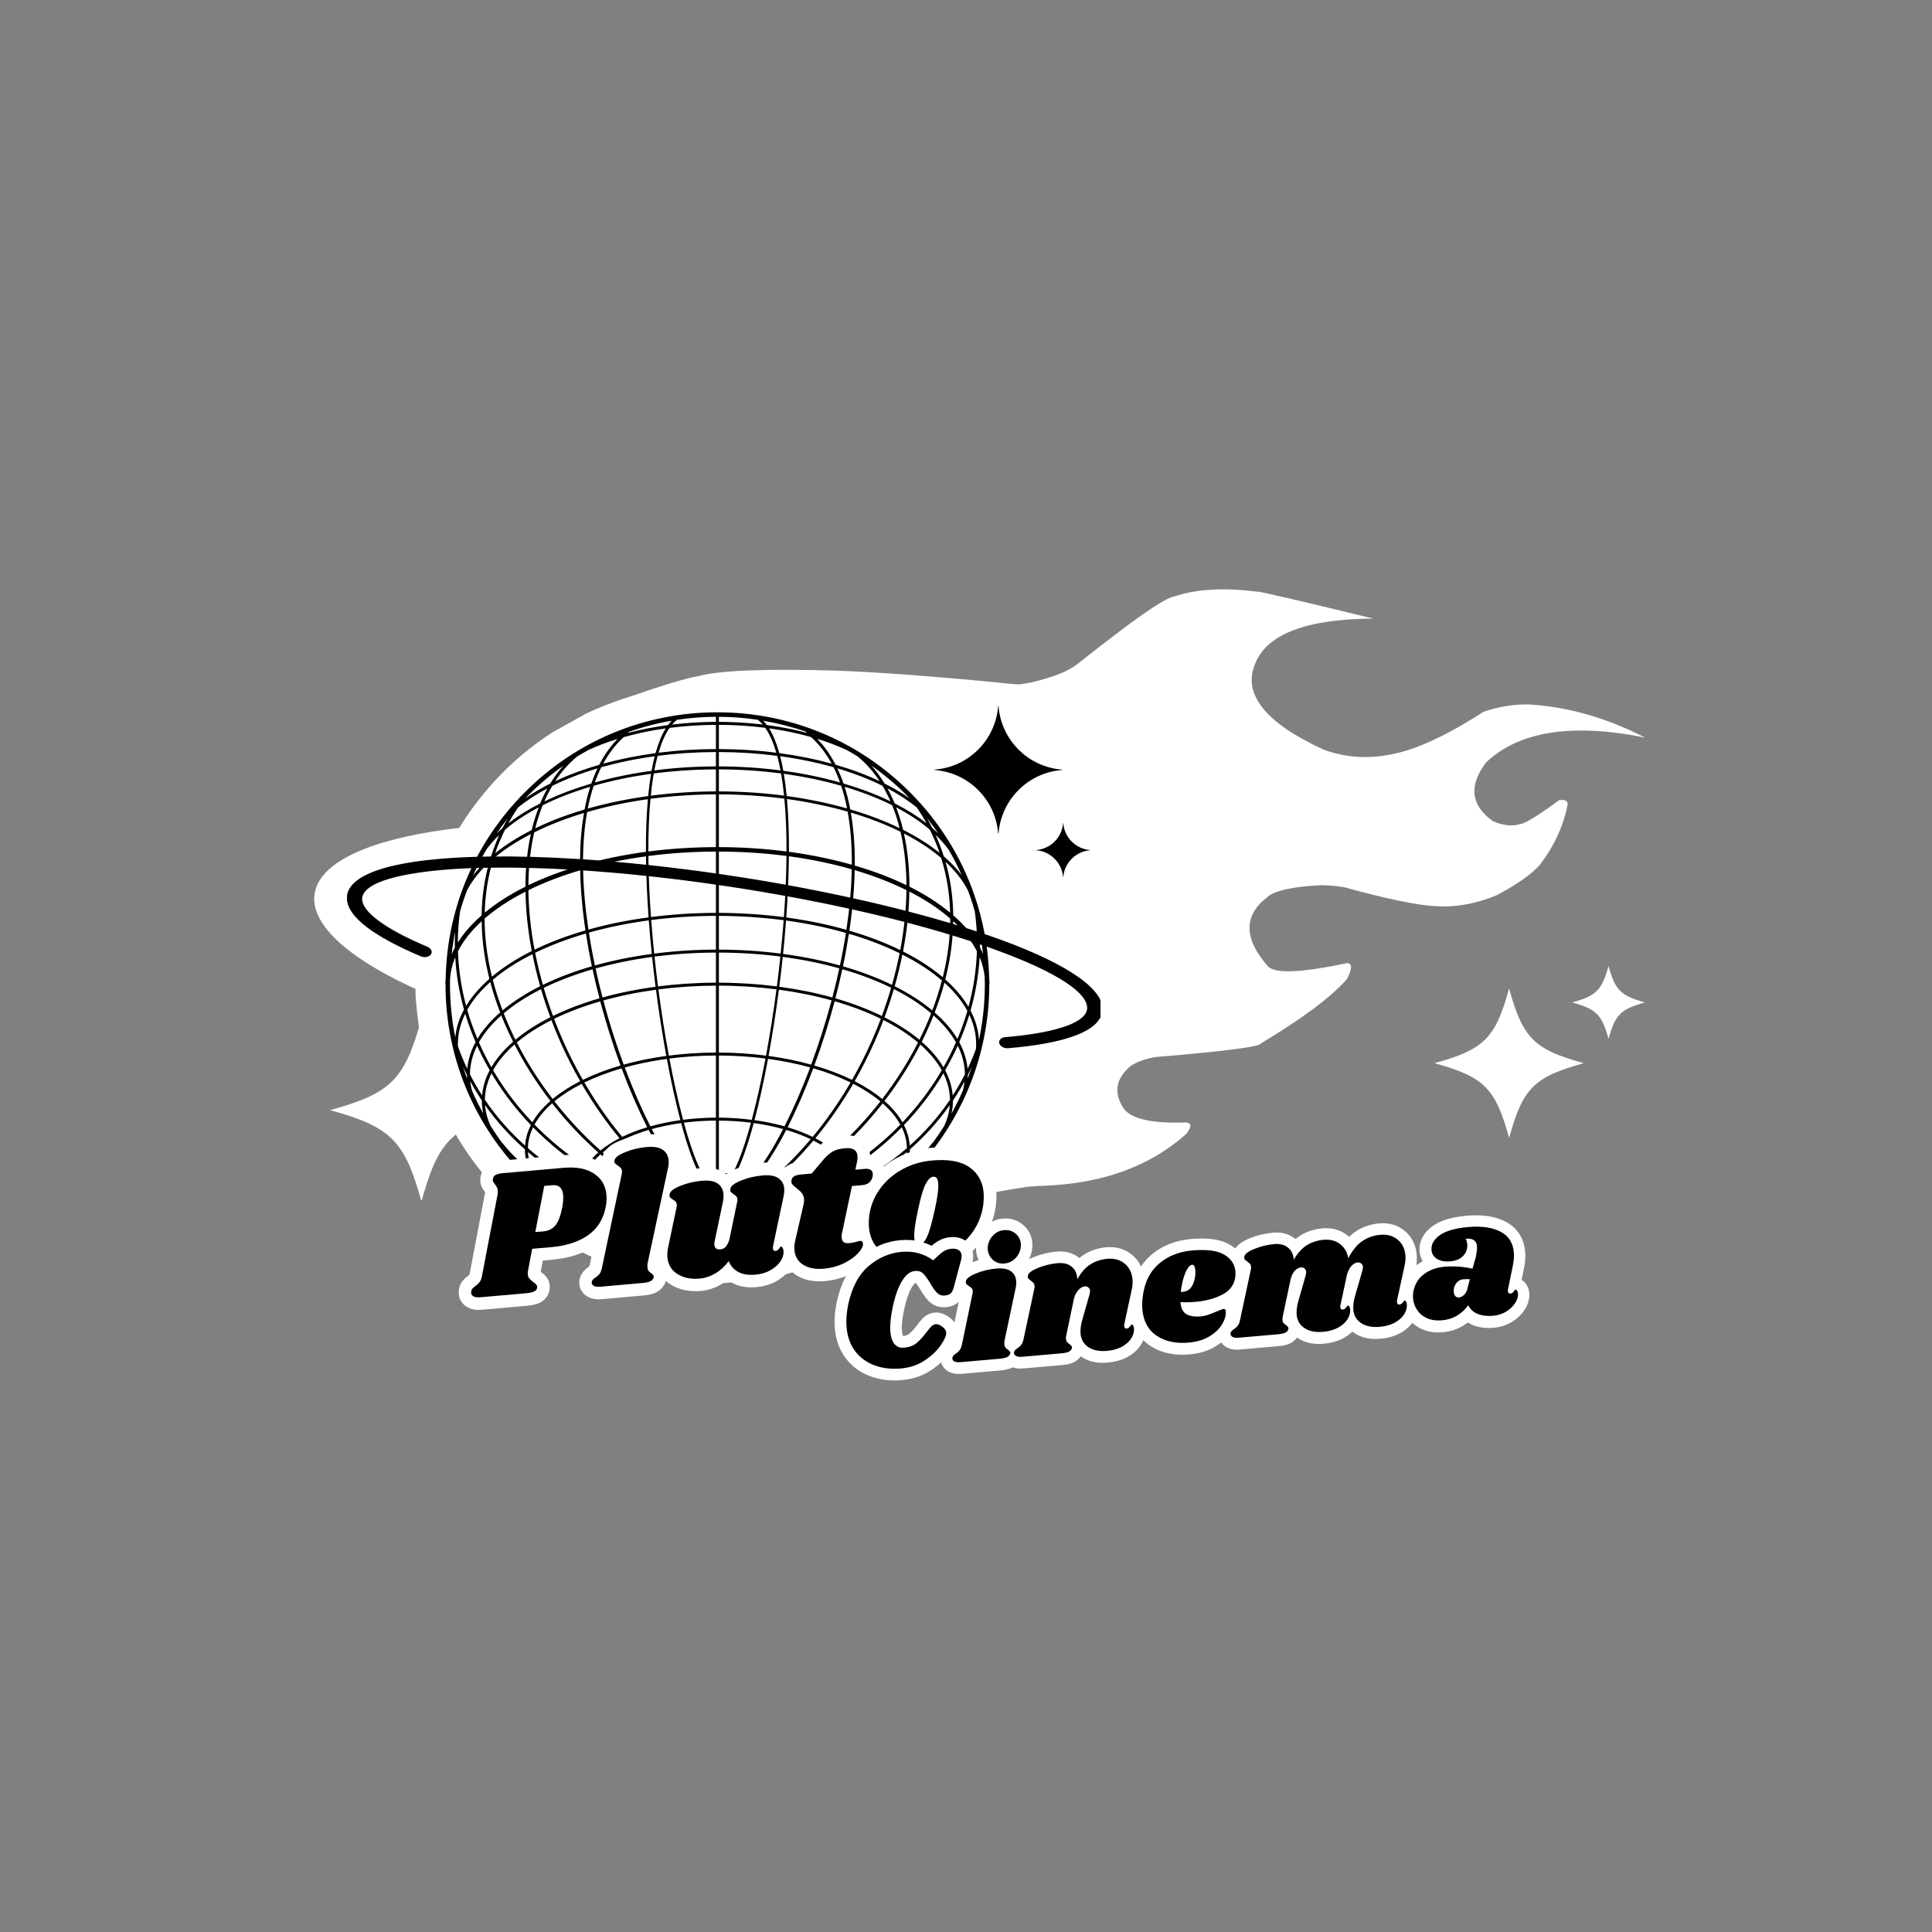 <svg xmlns="http://www.w3.org/2000/svg" xmlns:xlink="http://www.w3.org/1999/xlink" width="500" zoomAndPan="magnify" viewBox="0 0 375 375" height="500" preserveAspectRatio="xMidYMid meet" version="1.0"><rect x="0" y="0" width="375" height="375" fill="#808080" stroke="none"/><defs><g/><clipPath id="192a4c043f"><path d="M 80 132 L 197 132 L 197 250 L 80 250 Z M 80 132 " clip-rule="nonzero"/></clipPath><clipPath id="ba93156694"><path d="M 319.293 143.125 L 202.449 309.43 L 54.555 205.52 L 171.398 39.215 Z M 319.293 143.125 " clip-rule="nonzero"/></clipPath><clipPath id="3e8410d61a"><path d="M 319.293 143.125 L 202.449 309.43 L 54.555 205.52 L 171.398 39.215 Z M 319.293 143.125 " clip-rule="nonzero"/></clipPath><clipPath id="758cfe2fa6"><path d="M 188 114 L 320 114 L 320 231 L 188 231 Z M 188 114 " clip-rule="nonzero"/></clipPath><clipPath id="8ca60e4073"><path d="M 319.293 143.125 L 202.449 309.43 L 54.555 205.52 L 171.398 39.215 Z M 319.293 143.125 " clip-rule="nonzero"/></clipPath><clipPath id="811ac179fc"><path d="M 319.293 143.125 L 202.449 309.43 L 54.555 205.52 L 171.398 39.215 Z M 319.293 143.125 " clip-rule="nonzero"/></clipPath><clipPath id="d01875f6ef"><path d="M 143 198 L 215 198 L 215 248 L 143 248 Z M 143 198 " clip-rule="nonzero"/></clipPath><clipPath id="613419a88e"><path d="M 319.293 143.125 L 202.449 309.43 L 54.555 205.52 L 171.398 39.215 Z M 319.293 143.125 " clip-rule="nonzero"/></clipPath><clipPath id="9492f8f0ad"><path d="M 319.293 143.125 L 202.449 309.43 L 54.555 205.52 L 171.398 39.215 Z M 319.293 143.125 " clip-rule="nonzero"/></clipPath><clipPath id="a4da2acfe4"><path d="M 184 223 L 204 223 L 204 231 L 184 231 Z M 184 223 " clip-rule="nonzero"/></clipPath><clipPath id="7d5dd86ee3"><path d="M 319.293 143.125 L 202.449 309.43 L 54.555 205.52 L 171.398 39.215 Z M 319.293 143.125 " clip-rule="nonzero"/></clipPath><clipPath id="cdc50f9564"><path d="M 319.293 143.125 L 202.449 309.43 L 54.555 205.52 L 171.398 39.215 Z M 319.293 143.125 " clip-rule="nonzero"/></clipPath><clipPath id="6925df2ee1"><path d="M 151 157 L 211 157 L 211 211 L 151 211 Z M 151 157 " clip-rule="nonzero"/></clipPath><clipPath id="466a71498b"><path d="M 319.293 143.125 L 202.449 309.43 L 54.555 205.52 L 171.398 39.215 Z M 319.293 143.125 " clip-rule="nonzero"/></clipPath><clipPath id="94d2911921"><path d="M 319.293 143.125 L 202.449 309.43 L 54.555 205.52 L 171.398 39.215 Z M 319.293 143.125 " clip-rule="nonzero"/></clipPath><clipPath id="ff6ff1777e"><path d="M 103 128 L 214 128 L 214 176 L 103 176 Z M 103 128 " clip-rule="nonzero"/></clipPath><clipPath id="b3587659fe"><path d="M 319.293 143.125 L 202.449 309.43 L 54.555 205.52 L 171.398 39.215 Z M 319.293 143.125 " clip-rule="nonzero"/></clipPath><clipPath id="c91774c4ad"><path d="M 319.293 143.125 L 202.449 309.43 L 54.555 205.52 L 171.398 39.215 Z M 319.293 143.125 " clip-rule="nonzero"/></clipPath><clipPath id="5bac994e26"><path d="M 60 159 L 221 159 L 221 210 L 60 210 Z M 60 159 " clip-rule="nonzero"/></clipPath><clipPath id="62c7bf06d0"><path d="M 64.184 151.211 L 223.418 173.52 L 217.156 218.219 L 57.918 195.91 Z M 64.184 151.211 " clip-rule="nonzero"/></clipPath><clipPath id="12c3f962ec"><path d="M 143.789 162.363 C 99.824 156.203 62.781 161.215 61.051 173.559 C 59.32 185.902 93.562 200.902 137.527 207.062 C 181.492 213.223 218.539 208.211 220.266 195.867 C 221.996 183.523 187.758 168.523 143.789 162.363 Z M 143.789 162.363 " clip-rule="nonzero"/></clipPath><clipPath id="781686afbb"><path d="M 64.074 197.754 L 99.324 197.754 L 99.324 233.004 L 64.074 233.004 Z M 64.074 197.754 " clip-rule="nonzero"/></clipPath><clipPath id="47b385df3c"><path d="M 67.355 166 L 213.605 166 L 213.605 204 L 67.355 204 Z M 67.355 166 " clip-rule="nonzero"/></clipPath><clipPath id="36578c90bb"><path d="M 278.422 191.867 L 307.672 191.867 L 307.672 221 L 278.422 221 Z M 278.422 191.867 " clip-rule="nonzero"/></clipPath><clipPath id="7db6a73526"><path d="M 74.555 208.234 L 88.805 208.234 L 88.805 222.484 L 74.555 222.484 Z M 74.555 208.234 " clip-rule="nonzero"/></clipPath><clipPath id="cdf6090145"><path d="M 305.145 187.5 L 319.395 187.5 L 319.395 201.75 L 305.145 201.75 Z M 305.145 187.5 " clip-rule="nonzero"/></clipPath></defs><g clip-path="url(#192a4c043f)"><g clip-path="url(#ba93156694)"><g clip-path="url(#3e8410d61a)"><path fill="#ffffff" d="M 148.762 248.176 L 140.91 249.02 C 124.836 249.293 111.055 244.25 99.566 233.891 C 88.074 223.445 81.77 209.875 80.66 193.176 C 80.387 177.105 85.43 163.324 95.789 151.836 C 99.141 148.148 102.938 144.93 107.172 142.18 L 113.801 138.488 C 118.422 136.289 123.371 134.715 128.648 133.77 C 144.926 131.332 159.387 134.547 172.039 143.414 C 184.695 152.281 192.648 164.781 195.906 180.918 C 198.348 197.191 195.133 211.656 186.266 224.309 C 177.395 236.961 164.895 244.918 148.762 248.176 " fill-opacity="1" fill-rule="nonzero"/></g></g></g><g clip-path="url(#758cfe2fa6)"><g clip-path="url(#8ca60e4073)"><g clip-path="url(#811ac179fc)"><path fill="#ffffff" d="M 319.281 143.156 L 319.281 143.152 C 311.754 139.289 304.199 137.148 296.617 136.73 C 293.754 136.684 290.859 137.164 287.93 138.164 C 280.766 142.801 274.781 145.555 269.973 146.434 C 265.398 147.348 261.027 147.031 256.859 145.484 C 245.5 140.242 241.102 134.652 243.668 128.719 C 245.988 123.031 253.621 120.148 266.555 120.07 C 251.43 116.387 243.926 114.645 244.043 114.852 C 237.559 114.012 232.188 114.32 227.926 115.785 C 227.156 115.887 225.742 116.617 223.695 117.969 C 220.508 120.074 215.527 123.809 208.766 129.172 C 207.887 129.77 206.852 130.312 205.66 130.801 C 201.785 132.223 198.746 132.914 196.551 132.879 C 194.168 132.82 191.625 132.57 188.93 132.121 L 202.051 230.176 C 213.703 229.84 223.09 226.488 230.223 220.125 C 231.352 218.695 231.324 217.941 230.145 217.867 C 223.918 218.082 219.977 217.273 218.32 215.441 C 216.07 212.324 216.438 209.488 219.418 206.934 C 220.477 206.188 222.035 205.602 224.102 205.184 C 237.789 204.047 244.672 203.156 244.754 202.52 C 252.809 197.684 258.367 193.527 261.434 190.043 C 262.473 188.062 262.492 187.027 261.496 186.93 C 252.301 188.883 247.129 189.047 245.984 187.414 C 241.391 182.125 241.379 177.707 245.941 174.164 C 247.34 172.887 250.789 172.102 256.285 171.82 C 257.535 171.805 259.039 171.926 260.797 172.184 C 269.32 174.527 275.328 175.762 278.82 175.895 C 282.566 176.125 286.434 175.426 290.43 173.805 C 294.516 171.656 297.363 169.637 298.98 167.746 C 301.746 164.07 303.512 160.188 304.285 156.094 C 304.305 155.438 303.758 155.172 302.645 155.293 C 298.473 158.363 295.934 159.918 295.027 159.957 C 293.504 160.43 291.754 160.242 289.777 159.391 C 285.48 156.316 285.031 152.52 288.434 148 C 294.82 141.93 305.102 140.312 319.281 143.156 Z M 319.281 143.156 " fill-opacity="1" fill-rule="nonzero"/></g></g></g><g clip-path="url(#d01875f6ef)"><g clip-path="url(#613419a88e)"><g clip-path="url(#9492f8f0ad)"><path fill="#ffffff" d="M 213.359 226.812 L 213.418 226.719 C 214.98 222.879 215.07 219.316 213.691 216.027 C 213.031 214.332 212.039 212.645 210.707 210.977 C 209.379 209.305 207.715 207.648 205.711 206.008 L 202.457 203.555 C 198.395 201.336 193.961 199.902 189.152 199.254 C 186.746 198.93 184.246 198.805 181.656 198.871 L 177.695 199.121 C 175.012 199.387 172.23 199.848 169.359 200.504 L 143.391 247.504 C 149.379 247.355 154.105 246.664 157.566 245.434 C 160.156 244.625 162.473 243.773 164.516 242.879 C 174.465 237.723 180.539 234.848 182.73 234.246 C 186.172 232.527 195.184 230.746 209.762 228.91 C 211.766 228.281 212.965 227.582 213.359 226.812 " fill-opacity="1" fill-rule="nonzero"/></g></g></g><g clip-path="url(#a4da2acfe4)"><g clip-path="url(#7d5dd86ee3)"><g clip-path="url(#cdc50f9564)"><path fill="#ffffff" d="M 203.332 230.039 L 199.711 223.234 C 193.305 224.656 189.449 225.602 188.141 226.07 C 186.5 226.699 185.438 227.199 184.953 227.57 C 184.25 228.051 183.988 228.504 184.168 228.934 C 184.359 229.328 184.961 229.629 185.973 229.84 C 186.93 230.004 188.848 230.156 191.727 230.305 C 195.656 230.508 199.523 230.418 203.332 230.039 " fill-opacity="1" fill-rule="nonzero"/></g></g></g><g clip-path="url(#6925df2ee1)"><g clip-path="url(#466a71498b)"><g clip-path="url(#94d2911921)"><path fill="#ffffff" d="M 203.164 202.445 L 204.383 200.637 C 206.707 197.023 208.367 193.43 209.363 189.855 C 210.48 185.25 210.691 181.332 210 178.102 C 208.656 170.949 204.746 165.336 198.273 161.266 C 192.031 157.762 184.191 156.605 174.758 157.801 C 166.414 159.07 158.645 162.676 151.445 168.621 L 196.531 210.414 C 199.582 207.156 201.793 204.5 203.164 202.445 " fill-opacity="1" fill-rule="nonzero"/></g></g></g><g clip-path="url(#ff6ff1777e)"><g clip-path="url(#b3587659fe)"><g clip-path="url(#c91774c4ad)"><path fill="#ffffff" d="M 211.055 159.969 L 213.215 128.293 C 212.57 129.191 210.035 130.426 205.609 132 C 203.562 132.562 201.344 132.898 198.953 133.012 C 184.539 131.523 172.523 130.582 162.91 130.188 C 148.703 129.754 139.562 130.113 135.477 131.258 C 133.434 131.539 128.477 133.047 120.605 135.781 C 117.434 137.027 115.082 138.07 113.551 138.914 C 106.918 142.734 103.516 146.105 103.336 149.023 C 102.562 152.633 108.527 157.184 121.234 162.676 C 135.844 168.703 150.328 172.617 164.691 174.414 C 183.891 176.797 199.344 171.98 211.055 159.969 Z M 211.055 159.969 " fill-opacity="1" fill-rule="nonzero"/></g></g></g><g clip-path="url(#5bac994e26)"><g clip-path="url(#62c7bf06d0)"><g clip-path="url(#12c3f962ec)"><path fill="#ffffff" d="M 64.184 151.211 L 223.418 173.52 L 217.156 218.219 L 57.918 195.91 Z M 64.184 151.211 " fill-opacity="1" fill-rule="nonzero"/></g></g></g><g clip-path="url(#781686afbb)"><path fill="#ffffff" d="M 99.523 215.48 C 87.707 218.742 85.062 221.387 81.801 233.203 C 78.539 221.387 75.895 218.742 64.074 215.48 C 75.895 212.219 78.539 209.574 81.801 197.754 C 85.062 209.574 87.707 212.219 99.523 215.48 Z M 99.523 215.48 " fill-opacity="1" fill-rule="nonzero"/></g><path fill="#000000" d="M 88.34 180.859 C 88.297 181.879 88.266 182.91 88.281 183.938 C 88.059 184.359 87.855 184.785 87.672 185.211 C 87.832 183.742 88.059 182.285 88.34 180.859 Z M 109.344 148.633 C 108.41 149.676 107.562 150.836 106.793 152.102 C 105.035 152.984 103.418 153.938 101.945 154.969 C 104.203 152.637 106.68 150.504 109.344 148.633 Z M 176.555 154.961 C 175.086 153.93 173.461 152.969 171.703 152.094 C 170.93 150.812 170.07 149.645 169.129 148.594 C 171.539 150.293 173.828 152.203 175.953 154.328 C 176.156 154.527 176.355 154.746 176.555 154.961 Z M 190.219 183.934 C 190.242 182.887 190.215 181.859 190.16 180.828 C 190.441 182.254 190.652 183.688 190.816 185.145 C 190.641 184.742 190.441 184.328 190.219 183.934 Z M 190.016 201.883 C 189.906 199.922 189.352 198.008 188.383 196.148 C 189.352 192.73 189.949 189.254 190.148 185.777 C 190.668 187.027 190.984 188.297 191.125 189.586 C 191.133 190.062 191.152 190.547 191.152 191.031 C 191.152 194.723 190.766 198.355 190.016 201.883 Z M 174.781 228.848 C 174.906 228.664 175.02 228.473 175.129 228.281 C 175.539 227.973 175.938 227.648 176.34 227.324 C 176.211 227.457 176.086 227.605 175.953 227.738 C 175.57 228.121 175.172 228.48 174.781 228.848 Z M 102.129 227.297 C 102.535 227.629 102.938 227.957 103.352 228.266 C 103.461 228.457 103.578 228.648 103.703 228.84 C 103.312 228.473 102.926 228.113 102.543 227.738 C 102.402 227.59 102.27 227.445 102.129 227.297 Z M 93.492 178.801 C 93.535 182.184 93.965 185.652 94.801 189.195 C 94.867 189.461 94.934 189.723 95 189.988 C 94.527 190.402 94.082 190.82 93.656 191.246 C 92.359 192.539 91.293 193.879 90.473 195.238 C 89.539 191.746 89.008 188.203 88.891 184.652 C 89.941 182.594 91.492 180.633 93.492 178.801 Z M 90.625 172.859 C 91.633 170.922 93.098 169.082 94.957 167.375 C 94.023 170.672 93.531 174.117 93.484 177.668 C 92.977 178.109 92.492 178.559 92.039 179.008 C 90.758 180.293 89.707 181.602 88.863 182.945 C 88.867 180.918 89.016 178.895 89.297 176.891 C 89.684 175.523 90.133 174.176 90.625 172.859 Z M 98.543 158.863 C 98.191 159.473 97.852 160.098 97.535 160.73 C 97.141 161.078 96.758 161.414 96.398 161.773 C 97.082 160.773 97.793 159.797 98.543 158.863 Z M 104.852 155.945 C 102.52 157.129 100.445 158.422 98.66 159.812 C 99.227 158.777 99.852 157.762 100.52 156.77 C 102.184 155.41 104.109 154.152 106.246 153.027 C 105.738 153.953 105.27 154.922 104.852 155.945 Z M 115.973 149.145 C 115.531 150.066 115.137 151.051 114.781 152.086 C 113.297 152.52 111.855 152.996 110.461 153.512 C 108.754 154.152 107.16 154.828 105.66 155.555 C 106.121 154.488 106.637 153.484 107.203 152.535 C 109.844 151.227 112.789 150.086 115.973 149.145 Z M 111.938 146.902 C 112.695 146.434 113.457 145.984 114.238 145.559 C 115.98 144.758 117.871 144.043 119.867 143.434 C 118.488 144.844 117.305 146.516 116.312 148.445 C 113.238 149.336 110.363 150.402 107.77 151.621 C 108.969 149.801 110.363 148.219 111.938 146.902 Z M 120.773 142.566 C 120.641 142.594 120.508 142.633 120.375 142.676 C 120.539 142.609 120.699 142.551 120.863 142.492 C 120.832 142.516 120.801 142.535 120.773 142.566 Z M 129.66 140.742 C 127 141.09 124.434 141.59 122 142.227 C 122.016 142.176 122.023 142.117 122.016 142.066 C 124.707 141.117 127.492 140.383 130.367 139.891 C 130.117 140.148 129.883 140.434 129.66 140.742 Z M 156.5 142.215 C 154.066 141.574 151.5 141.074 148.832 140.727 C 148.621 140.426 148.391 140.148 148.148 139.891 C 150.996 140.383 153.789 141.098 156.492 142.043 C 156.477 142.102 156.477 142.156 156.5 142.215 Z M 157.699 142.535 C 157.676 142.516 157.648 142.492 157.617 142.465 C 157.781 142.531 157.949 142.59 158.109 142.656 C 157.977 142.617 157.84 142.574 157.699 142.535 Z M 172.844 155.543 C 171.344 154.82 169.746 154.137 168.051 153.504 C 166.645 152.992 165.203 152.512 163.727 152.078 C 163.375 151.043 162.969 150.066 162.527 149.133 C 165.711 150.078 168.66 151.211 171.293 152.527 C 171.863 153.477 172.379 154.484 172.844 155.543 Z M 177.965 156.746 C 178.641 157.738 179.266 158.754 179.832 159.789 C 178.047 158.406 175.98 157.113 173.652 155.938 C 173.23 154.918 172.762 153.938 172.246 153.012 C 174.387 154.145 176.305 155.387 177.965 156.746 Z M 180.949 160.711 C 180.633 160.062 180.289 159.43 179.93 158.797 C 180.699 159.777 181.441 160.77 182.141 161.781 C 181.758 161.422 181.363 161.055 180.949 160.711 Z M 186.48 179.008 C 186.016 178.551 185.531 178.109 185.023 177.66 C 184.973 174.074 184.473 170.598 183.523 167.273 C 185.383 168.992 186.848 170.848 187.867 172.809 C 188.375 174.16 188.824 175.535 189.215 176.934 C 189.492 178.926 189.633 180.926 189.641 182.938 C 188.801 181.594 187.75 180.285 186.48 179.008 Z M 184.684 191.246 C 184.305 190.855 183.891 190.48 183.473 190.113 C 183.555 189.805 183.633 189.496 183.699 189.195 C 184.547 185.652 184.973 182.184 185.008 178.809 C 185.301 179.074 185.59 179.344 185.859 179.625 C 187.484 181.242 188.734 182.926 189.617 184.645 C 189.5 188.254 188.949 191.871 187.977 195.43 C 187.141 193.996 186.039 192.598 184.684 191.246 Z M 185.84 201.648 C 185.047 200.309 184.008 199.016 182.75 197.754 C 182.324 197.332 181.883 196.93 181.422 196.516 C 182.156 194.598 182.797 192.672 183.316 190.738 C 183.641 191.039 183.965 191.34 184.281 191.652 C 185.758 193.129 186.918 194.656 187.766 196.215 C 187.234 198.047 186.59 199.863 185.84 201.648 Z M 189.418 203.664 C 188.926 204.984 188.391 206.25 187.809 207.469 C 187.641 205.699 187.105 203.965 186.191 202.273 C 186.949 200.523 187.602 198.758 188.148 196.965 C 189.023 198.812 189.465 200.707 189.465 202.641 C 189.465 202.98 189.449 203.324 189.418 203.664 Z M 187.859 208.668 C 188.125 208.152 188.375 207.625 188.625 207.09 C 188.375 207.844 188.117 208.586 187.84 209.336 C 187.852 209.109 187.859 208.898 187.859 208.668 Z M 165.25 233.047 C 165.602 232.207 165.785 231.355 165.812 230.473 C 169.188 228.715 172.695 226.457 176.023 223.613 C 175.93 225.062 175.473 226.496 174.695 227.887 C 171.77 230.039 168.535 231.746 165.25 233.047 Z M 160.211 238.531 C 160.168 238.543 160.125 238.566 160.082 238.574 C 160.836 238.09 161.535 237.59 162.16 237.051 C 163.227 236.734 164.285 236.352 165.316 235.934 C 163.66 236.891 161.961 237.758 160.211 238.531 Z M 116.281 237.031 C 116.883 237.559 117.562 238.059 118.297 238.531 C 118.281 238.531 118.266 238.523 118.25 238.516 C 116.516 237.75 114.812 236.883 113.164 235.918 C 114.18 236.34 115.223 236.715 116.281 237.031 Z M 102.477 223.613 C 105.805 226.453 109.312 228.707 112.688 230.465 C 112.707 231.34 112.895 232.199 113.238 233.039 C 109.961 231.73 106.727 230.031 103.801 227.879 C 103.02 226.488 102.562 225.055 102.477 223.613 Z M 90.633 208.648 C 90.633 208.875 90.648 209.094 90.656 209.332 C 90.367 208.566 90.105 207.801 89.855 207.031 C 90.105 207.582 90.359 208.125 90.633 208.648 Z M 97.082 196.508 C 96.617 196.922 96.168 197.324 95.75 197.754 C 94.484 199.008 93.465 200.309 92.668 201.633 C 91.891 199.789 91.23 197.914 90.684 196.016 C 91.75 194.113 93.266 192.305 95.16 190.613 C 95.684 192.586 96.332 194.555 97.082 196.508 Z M 103.344 185.203 C 103.754 187.27 104.254 189.348 104.844 191.422 C 102.07 192.812 99.617 194.387 97.551 196.113 C 96.801 194.145 96.16 192.164 95.648 190.195 C 97.785 188.363 100.375 186.695 103.344 185.203 Z M 103.035 161.895 C 102.434 164.672 102.07 167.672 102.004 170.883 C 101.992 171.289 102 171.691 102 172.098 C 98.992 173.598 96.324 175.293 94.082 177.16 C 94.176 173.516 94.742 169.992 95.785 166.633 C 97.824 164.906 100.262 163.32 103.035 161.895 Z M 103.203 161.113 C 100.504 162.48 98.125 163.988 96.109 165.605 C 96.645 164.055 97.277 162.539 98.016 161.062 C 99.867 159.473 102.07 158.02 104.562 156.711 C 104.035 158.098 103.57 159.57 103.203 161.113 Z M 113.465 157.129 C 111.355 157.746 109.328 158.445 107.418 159.211 C 106.188 159.711 105.012 160.23 103.887 160.773 C 104.285 159.211 104.762 157.711 105.328 156.312 C 108.094 154.922 111.203 153.719 114.562 152.719 C 114.129 154.094 113.754 155.562 113.465 157.129 Z M 126.367 150.195 C 126.141 151.578 125.949 153.027 125.809 154.52 C 121.715 155.086 117.773 155.895 114.082 156.945 C 114.391 155.363 114.773 153.895 115.238 152.52 C 118.707 151.52 122.441 150.742 126.367 150.195 Z M 127.074 146.785 C 126.844 147.684 126.648 148.625 126.465 149.617 C 122.633 150.137 118.934 150.895 115.457 151.879 C 115.832 150.836 116.246 149.852 116.707 148.926 C 119.949 148.008 123.434 147.285 127.074 146.785 Z M 138.961 145.395 C 135.145 145.402 131.402 145.645 127.824 146.102 C 128.391 144.152 129.102 142.516 129.953 141.285 C 132.875 140.906 135.887 140.707 138.961 140.691 Z M 150.684 146.102 C 147.098 145.645 143.355 145.402 139.535 145.395 L 139.535 140.691 C 142.621 140.699 145.637 140.898 148.531 141.266 C 149.398 142.5 150.105 144.141 150.684 146.102 Z M 152.039 149.609 C 151.863 148.625 151.664 147.676 151.43 146.777 C 155.074 147.277 158.551 148 161.793 148.918 C 162.258 149.844 162.676 150.836 163.051 151.879 C 159.566 150.887 155.875 150.129 152.039 149.609 Z M 164.418 156.922 C 160.758 155.887 156.824 155.07 152.699 154.504 C 152.551 153.012 152.367 151.57 152.133 150.195 C 156.066 150.734 159.801 151.52 163.27 152.512 C 163.727 153.887 164.109 155.352 164.418 156.922 Z M 174.613 160.738 C 171.727 159.34 168.512 158.121 165.035 157.105 C 164.742 155.543 164.383 154.086 163.941 152.711 C 167.309 153.719 170.41 154.918 173.172 156.297 C 173.738 157.695 174.219 159.18 174.613 160.738 Z M 175.297 161.07 C 174.922 159.531 174.465 158.078 173.938 156.703 C 176.43 158.004 178.629 159.461 180.48 161.047 C 181.207 162.504 181.848 164.012 182.375 165.547 C 180.348 163.922 177.965 162.414 175.297 161.07 Z M 176.512 172.09 C 176.512 171.691 176.512 171.289 176.504 170.883 C 176.43 167.633 176.07 164.59 175.453 161.781 C 178.215 163.203 180.656 164.797 182.684 166.531 C 183.742 169.926 184.332 173.477 184.426 177.152 C 182.18 175.293 179.516 173.598 176.512 172.09 Z M 173.656 191.422 C 174.246 189.371 174.738 187.32 175.145 185.285 C 178.121 186.793 180.699 188.477 182.824 190.312 C 182.316 192.246 181.691 194.195 180.957 196.121 C 178.887 194.387 176.43 192.82 173.656 191.422 Z M 178.457 201.824 C 176.531 200.215 174.254 198.75 171.68 197.457 C 172.355 195.641 172.961 193.82 173.496 191.98 C 176.262 193.379 178.695 194.953 180.738 196.688 C 180.062 198.414 179.305 200.125 178.457 201.824 Z M 183.125 207.152 C 182.371 205.859 181.375 204.598 180.148 203.359 C 179.758 202.973 179.332 202.59 178.906 202.215 C 179.758 200.523 180.516 198.812 181.199 197.09 C 181.59 197.441 181.98 197.797 182.34 198.156 C 183.684 199.508 184.75 200.891 185.551 202.316 C 184.832 203.949 184.031 205.566 183.125 207.152 Z M 153.199 234.473 C 153.156 234.039 153.039 233.605 152.848 233.176 C 157.023 231.566 160.926 229.605 164.52 227.312 C 164.977 228.223 165.211 229.164 165.234 230.125 C 160.719 232.441 156.457 233.84 153.199 234.473 Z M 152.988 236.184 C 153.117 235.824 153.191 235.441 153.215 235.059 C 156.457 234.426 160.699 233.059 165.219 230.773 C 165.152 231.641 164.91 232.5 164.5 233.332 C 160.535 234.824 156.551 235.758 152.988 236.184 Z M 150.062 239.449 C 150.566 239.133 151.023 238.785 151.422 238.426 C 154.391 238.625 157.609 238.266 160.785 237.441 C 159.918 238.074 158.934 238.668 157.867 239.207 C 155.414 239.801 153.434 239.816 150.062 239.449 Z M 132.262 241.086 C 134.344 241.691 136.738 242.035 139.246 242.035 C 140.488 242.035 141.688 241.957 142.828 241.809 C 143.211 242.184 143.605 242.492 144.012 242.719 C 142.438 242.859 140.848 242.941 139.246 242.941 C 135.734 242.941 132.27 242.586 128.895 241.91 C 130.074 241.809 131.16 241.535 132.262 241.086 Z M 127.102 238.426 C 127.5 238.785 127.957 239.133 128.461 239.449 C 125.066 239.816 123.09 239.801 120.617 239.199 C 119.555 238.66 118.574 238.074 117.707 237.434 C 120.891 238.266 124.125 238.625 127.102 238.426 Z M 125.285 235.059 C 125.309 235.434 125.383 235.816 125.516 236.184 C 121.949 235.75 117.957 234.824 113.996 233.324 C 113.582 232.492 113.34 231.641 113.281 230.773 C 117.797 233.055 122.039 234.426 125.285 235.059 Z M 113.973 227.297 C 117.574 229.605 121.48 231.566 125.656 233.172 C 125.457 233.598 125.34 234.031 125.293 234.473 C 122.039 233.832 117.781 232.434 113.262 230.121 C 113.281 229.148 113.531 228.207 113.973 227.297 Z M 95.051 207.727 C 94.207 209.316 93.715 210.949 93.582 212.625 C 92.734 211.316 91.941 209.961 91.215 208.523 C 91.234 206.609 91.715 204.75 92.602 202.965 C 93.332 204.582 94.148 206.168 95.051 207.727 Z M 99.602 202.207 C 99.16 202.59 98.742 202.973 98.344 203.359 C 97.125 204.59 96.133 205.852 95.375 207.148 C 94.477 205.559 93.668 203.949 92.957 202.316 C 93.984 200.473 95.457 198.723 97.301 197.09 C 97.984 198.805 98.75 200.516 99.602 202.207 Z M 106.828 197.449 C 104.246 198.746 101.969 200.207 100.043 201.816 C 99.199 200.125 98.441 198.406 97.766 196.688 C 99.785 194.98 102.227 193.406 105.012 192.004 C 105.547 193.828 106.152 195.648 106.828 197.449 Z M 115.016 188.145 C 115.414 190.004 115.863 191.887 116.363 193.773 C 113.082 194.723 110.062 195.871 107.344 197.191 C 106.672 195.387 106.07 193.57 105.535 191.746 C 108.371 190.363 111.562 189.152 115.016 188.145 Z M 113.723 181.191 C 114.047 183.277 114.43 185.402 114.887 187.555 C 111.438 188.555 108.238 189.762 105.371 191.164 C 104.785 189.086 104.285 187.004 103.871 184.938 C 106.828 183.496 110.137 182.234 113.723 181.191 Z M 112.613 168.922 C 112.688 172.598 113.031 176.516 113.637 180.594 C 110.055 181.629 106.738 182.879 103.754 184.336 C 103.004 180.395 102.609 176.516 102.562 172.789 C 105.57 171.301 108.945 170.008 112.613 168.922 Z M 112.812 161.973 C 112.645 163.891 112.578 165.914 112.59 168.008 C 108.973 169.066 105.609 170.348 102.57 171.809 C 102.57 171.508 102.57 171.199 102.578 170.898 C 102.652 167.555 103.035 164.422 103.695 161.555 C 106.602 160.121 109.836 158.855 113.348 157.797 C 113.121 159.129 112.938 160.512 112.812 161.973 Z M 125.375 165.332 C 121.082 165.914 116.988 166.758 113.164 167.84 C 113.148 165.848 113.223 163.898 113.387 162.02 C 113.516 160.48 113.715 159.012 113.957 157.629 C 117.641 156.547 121.605 155.703 125.75 155.121 C 125.465 158.414 125.352 161.914 125.375 165.332 Z M 138.961 154.18 L 138.961 164.422 C 134.461 164.438 130.066 164.73 125.844 165.273 C 125.84 161.629 125.969 158.18 126.258 155.047 C 130.344 154.504 134.602 154.203 138.961 154.18 Z M 138.961 149.336 L 138.961 153.609 C 134.676 153.621 130.426 153.91 126.316 154.445 C 126.469 152.93 126.66 151.477 126.902 150.129 C 130.762 149.625 134.809 149.352 138.961 149.336 Z M 138.961 148.758 C 134.871 148.77 130.875 149.035 127.008 149.535 C 127.199 148.543 127.41 147.594 127.648 146.711 C 131.285 146.234 135.078 145.984 138.961 145.969 Z M 139.535 148.758 L 139.535 145.969 C 143.422 145.984 147.215 146.234 150.855 146.703 C 151.098 147.586 151.305 148.535 151.492 149.535 C 147.629 149.035 143.621 148.77 139.535 148.758 Z M 139.535 153.609 L 139.535 149.336 C 143.695 149.344 147.738 149.617 151.605 150.125 C 151.84 151.477 152.031 152.918 152.184 154.43 C 148.133 153.902 143.887 153.621 139.535 153.609 Z M 152.656 165.273 C 148.441 164.723 144.039 164.43 139.535 164.422 L 139.535 154.18 C 143.914 154.195 148.172 154.488 152.242 155.02 C 152.539 158.16 152.672 161.621 152.656 165.273 Z M 165.125 162.02 C 165.285 163.898 165.352 165.848 165.336 167.84 C 161.52 166.758 157.426 165.914 153.133 165.332 C 153.148 161.898 153.047 158.395 152.75 155.086 C 156.91 155.66 160.859 156.488 164.527 157.539 C 164.785 158.961 164.984 160.453 165.125 162.02 Z M 165.91 168.008 C 165.934 165.914 165.859 163.891 165.695 161.973 C 165.562 160.488 165.379 159.078 165.145 157.719 C 168.66 158.762 171.895 160.012 174.789 161.445 C 175.461 164.348 175.848 167.508 175.93 170.898 C 175.938 171.199 175.93 171.508 175.938 171.809 C 172.902 170.34 169.535 169.066 165.91 168.008 Z M 164.859 180.645 C 165.477 176.535 165.82 172.598 165.895 168.891 C 169.543 169.973 172.914 171.273 175.938 172.773 C 175.898 176.523 175.488 180.441 174.738 184.41 C 171.762 182.945 168.438 181.691 164.859 180.645 Z M 163.617 187.562 C 164.07 185.426 164.445 183.32 164.77 181.254 C 165.203 181.379 165.645 181.5 166.078 181.629 C 169.18 182.609 172.035 183.742 174.613 185.012 C 174.211 187.055 173.719 189.113 173.137 191.164 C 170.262 189.77 167.07 188.555 163.617 187.562 Z M 162.145 193.773 C 162.645 191.879 163.094 189.988 163.492 188.121 C 166.938 189.113 170.121 190.328 172.973 191.723 C 172.438 193.555 171.836 195.387 171.168 197.199 C 168.445 195.879 165.418 194.723 162.145 193.773 Z M 169.211 202.023 C 168.051 204.641 166.77 207.168 165.375 209.602 C 163.168 208.523 160.711 207.59 158.059 206.816 C 158.844 204.691 159.594 202.5 160.293 200.266 C 160.91 198.273 161.484 196.297 162.008 194.34 C 165.254 195.273 168.262 196.414 170.969 197.738 C 170.418 199.18 169.844 200.613 169.211 202.023 Z M 171.238 213.32 C 169.711 212.051 167.91 210.891 165.887 209.859 C 167.285 207.418 168.57 204.883 169.738 202.258 C 170.363 200.848 170.945 199.43 171.48 197.996 C 174.031 199.289 176.289 200.742 178.188 202.348 C 176.27 206.117 173.938 209.801 171.238 213.32 Z M 172.672 214.625 C 172.355 214.309 172.02 214 171.672 213.695 C 174.371 210.184 176.707 206.508 178.637 202.734 C 179.016 203.082 179.391 203.418 179.738 203.773 C 181.023 205.059 182.039 206.375 182.789 207.727 C 182.59 208.074 182.391 208.418 182.188 208.758 C 180.164 212.027 177.812 215.062 175.172 217.844 C 174.539 216.734 173.711 215.668 172.672 214.625 Z M 163 224.27 C 162.801 224.078 162.586 223.887 162.375 223.703 C 165.527 220.902 168.512 217.734 171.211 214.309 C 171.246 214.254 171.285 214.195 171.32 214.152 C 171.652 214.438 171.969 214.734 172.262 215.027 C 173.312 216.078 174.137 217.168 174.754 218.277 C 171.777 221.344 168.418 224.086 164.734 226.48 C 164.293 225.723 163.711 224.988 163 224.27 Z M 151.684 231.539 C 151.641 231.496 151.605 231.465 151.559 231.43 C 155.098 229.496 158.602 226.996 161.941 224.086 C 162.168 224.273 162.391 224.473 162.594 224.68 C 163.277 225.371 163.828 226.078 164.258 226.797 C 160.652 229.098 156.75 231.062 152.574 232.664 C 152.34 232.273 152.047 231.898 151.684 231.539 Z M 116.547 224.07 C 119.891 226.988 123.406 229.488 126.941 231.422 C 126.898 231.465 126.852 231.496 126.816 231.539 C 126.457 231.898 126.16 232.273 125.918 232.664 C 121.742 231.062 117.848 229.09 114.246 226.797 C 114.805 225.832 115.582 224.922 116.547 224.07 Z M 107.172 214.145 C 107.219 214.195 107.254 214.254 107.297 214.309 C 109.988 217.734 112.973 220.902 116.129 223.695 C 115.914 223.887 115.699 224.078 115.496 224.27 C 114.781 224.98 114.203 225.723 113.762 226.48 C 110.086 224.086 106.727 221.336 103.746 218.277 C 104.551 216.82 105.711 215.434 107.172 214.145 Z M 106.828 213.691 C 106.484 213.992 106.145 214.309 105.828 214.625 C 104.785 215.66 103.961 216.734 103.328 217.828 C 100.684 215.059 98.336 212.027 96.324 208.758 C 96.109 208.418 95.918 208.074 95.711 207.727 C 96.691 205.965 98.094 204.293 99.867 202.734 C 101.801 206.5 104.129 210.176 106.828 213.691 Z M 108.77 202.258 C 109.93 204.875 111.215 207.41 112.613 209.852 C 110.59 210.891 108.789 212.051 107.27 213.316 C 104.57 209.801 102.234 206.117 100.316 202.348 C 102.195 200.766 104.453 199.309 107.027 198.016 C 107.57 199.441 108.152 200.855 108.77 202.258 Z M 118.215 200.266 C 118.914 202.5 119.664 204.691 120.441 206.816 C 117.789 207.582 115.332 208.523 113.129 209.602 C 111.738 207.168 110.453 204.641 109.289 202.023 C 108.664 200.617 108.094 199.191 107.547 197.754 C 110.23 196.449 113.238 195.305 116.508 194.363 C 117.031 196.312 117.59 198.289 118.215 200.266 Z M 127.324 192.105 C 127.902 196.555 128.582 200.891 129.332 204.957 C 126.426 205.352 123.656 205.918 121.059 206.641 C 119.598 202.699 118.25 198.5 117.105 194.195 C 120.289 193.297 123.715 192.598 127.324 192.105 Z M 126.574 185.738 C 126.773 187.672 127 189.613 127.242 191.527 C 123.633 192.012 120.18 192.711 116.949 193.613 C 116.457 191.754 116.008 189.871 115.605 187.98 C 119.016 187.027 122.699 186.262 126.574 185.738 Z M 125.926 178.641 C 126.031 179.984 126.133 181.219 126.234 182.309 C 126.316 183.254 126.41 184.211 126.516 185.16 C 122.633 185.676 118.93 186.43 115.473 187.395 C 115.023 185.27 114.629 183.145 114.305 181.02 C 117.922 180 121.824 179.199 125.926 178.641 Z M 125.891 178.066 C 121.789 178.609 117.871 179.402 114.215 180.434 C 113.613 176.461 113.246 172.531 113.18 168.75 C 116.965 167.664 121.059 166.805 125.383 166.215 C 125.418 170.484 125.641 174.617 125.891 178.066 Z M 138.961 177.191 C 134.637 177.199 130.41 177.477 126.352 178 C 126.059 173.934 125.883 169.941 125.852 166.148 C 130.035 165.59 134.434 165.305 138.961 165.289 Z M 152.148 178.02 C 148.098 177.492 143.863 177.207 139.535 177.191 L 139.535 165.289 C 144.039 165.297 148.441 165.59 152.656 166.141 C 152.625 169.941 152.449 173.941 152.148 178.02 Z M 152.617 178.082 C 152.867 174.625 153.082 170.492 153.125 166.199 C 157.418 166.781 161.516 167.633 165.328 168.73 C 165.254 172.523 164.887 176.484 164.285 180.477 C 160.641 179.441 156.723 178.633 152.617 178.082 Z M 151.992 185.16 C 152.09 184.211 152.184 183.254 152.273 182.309 C 152.367 181.227 152.473 180.008 152.574 178.668 C 156.625 179.219 160.527 180.035 164.195 181.086 C 163.867 183.188 163.477 185.293 163.027 187.395 C 159.574 186.43 155.867 185.676 151.992 185.16 Z M 151.258 191.527 C 151.5 189.605 151.73 187.672 151.934 185.727 C 155.789 186.246 159.477 186.988 162.91 187.953 C 162.5 189.855 162.051 191.746 161.559 193.613 C 158.324 192.711 154.875 192.012 151.258 191.527 Z M 149.172 204.957 C 149.922 200.883 150.605 196.547 151.184 192.098 C 154.773 192.586 158.207 193.273 161.41 194.172 C 160.258 198.488 158.902 202.699 157.449 206.648 C 154.855 205.918 152.074 205.352 149.172 204.957 Z M 152.273 218.621 C 150.441 218.113 148.488 217.703 146.445 217.418 C 147.371 213.918 148.258 209.883 149.074 205.523 C 151.941 205.91 154.684 206.469 157.25 207.184 C 155.684 211.375 153.984 215.246 152.273 218.621 Z M 157.734 220.672 C 156.258 219.953 154.633 219.328 152.875 218.797 C 154.609 215.387 156.301 211.512 157.859 207.352 C 160.484 208.109 162.918 209.035 165.094 210.102 C 162.902 213.879 160.434 217.418 157.734 220.672 Z M 158.258 220.938 C 160.949 217.68 163.418 214.137 165.609 210.359 C 167.609 211.375 169.379 212.527 170.887 213.777 C 170.844 213.836 170.797 213.887 170.754 213.945 C 168.062 217.371 165.078 220.535 161.941 223.32 C 160.883 222.445 159.648 221.645 158.258 220.938 Z M 152.613 219.32 C 154.324 219.828 155.918 220.422 157.352 221.113 C 154.73 224.23 151.883 227.082 148.855 229.605 C 148.164 229.273 147.406 228.973 146.598 228.723 C 148.562 226.414 150.613 223.18 152.613 219.32 Z M 146.297 217.984 C 148.297 218.254 150.215 218.652 152.008 219.152 C 149.973 223.098 147.914 226.328 145.996 228.547 C 144.988 228.266 143.914 228.047 142.797 227.898 C 143.953 225.672 145.145 222.238 146.297 217.984 Z M 139.535 217.512 C 141.672 217.52 143.762 217.66 145.766 217.91 C 144.598 222.172 143.379 225.605 142.18 227.824 C 141.328 227.73 140.438 227.68 139.535 227.672 Z M 136.32 227.824 C 135.121 225.605 133.902 222.172 132.742 217.91 C 134.727 217.652 136.812 217.52 138.961 217.504 L 138.961 227.672 C 138.062 227.68 137.176 227.73 136.32 227.824 Z M 132.512 228.547 C 130.594 226.328 128.535 223.098 126.5 219.152 C 128.285 218.66 130.199 218.262 132.211 217.984 C 133.359 222.246 134.551 225.672 135.711 227.898 C 134.586 228.039 133.512 228.258 132.512 228.547 Z M 129.652 229.605 C 126.625 227.082 123.781 224.23 121.148 221.121 C 122.59 220.438 124.176 219.836 125.898 219.32 C 127.898 223.18 129.949 226.414 131.902 228.715 C 131.094 228.973 130.336 229.266 129.652 229.605 Z M 120.242 220.93 C 118.863 221.645 117.621 222.445 116.562 223.312 C 113.422 220.527 110.438 217.371 107.754 213.945 C 107.703 213.887 107.66 213.828 107.613 213.77 C 109.105 212.535 110.887 211.395 112.898 210.375 C 115.09 214.145 117.555 217.68 120.242 220.93 Z M 125.625 218.797 C 123.875 219.32 122.242 219.945 120.773 220.664 C 118.074 217.418 115.613 213.887 113.422 210.117 C 115.582 209.059 118.016 208.141 120.648 207.375 C 122.207 211.52 123.898 215.395 125.625 218.797 Z M 132.059 217.418 C 130.016 217.703 128.066 218.113 126.234 218.621 C 124.523 215.246 122.832 211.375 121.266 207.191 C 123.816 206.484 126.551 205.926 129.434 205.531 C 130.25 209.883 131.137 213.918 132.059 217.418 Z M 138.961 204.875 L 138.961 216.93 C 136.77 216.945 134.637 217.094 132.586 217.352 C 131.652 213.852 130.75 209.816 129.926 205.465 C 132.816 205.09 135.844 204.891 138.961 204.875 Z M 138.961 191.312 L 138.961 204.301 C 135.82 204.309 132.754 204.516 129.824 204.891 C 129.059 200.816 128.375 196.473 127.793 192.039 C 131.367 191.578 135.109 191.328 138.961 191.312 Z M 138.961 184.895 L 138.961 190.738 C 135.102 190.746 131.336 190.996 127.719 191.461 C 127.469 189.547 127.242 187.613 127.035 185.668 C 130.852 185.18 134.844 184.91 138.961 184.895 Z M 138.961 184.32 C 134.852 184.328 130.828 184.594 126.977 185.094 C 126.758 182.918 126.559 180.734 126.398 178.578 C 130.41 178.059 134.621 177.777 138.961 177.766 Z M 139.535 184.32 L 139.535 177.77 C 143.812 177.785 148.031 178.082 152.105 178.609 C 151.949 180.758 151.75 182.926 151.523 185.094 C 147.672 184.594 143.648 184.328 139.535 184.32 Z M 139.535 190.738 L 139.535 184.895 C 143.637 184.91 147.633 185.168 151.473 185.66 C 151.266 187.605 151.039 189.547 150.789 191.465 C 147.172 190.996 143.402 190.746 139.535 190.738 Z M 139.535 204.301 L 139.535 191.312 C 143.371 191.32 147.121 191.57 150.715 192.031 C 150.133 196.473 149.441 200.816 148.688 204.898 C 145.746 204.516 142.672 204.309 139.535 204.301 Z M 139.535 204.875 C 142.645 204.891 145.672 205.082 148.582 205.457 C 147.758 209.816 146.855 213.852 145.914 217.359 C 143.863 217.094 141.723 216.945 139.535 216.93 Z M 127.391 231.016 C 123.859 229.098 120.332 226.613 116.988 223.688 C 118.016 222.855 119.238 222.086 120.617 221.387 C 123.242 224.504 126.082 227.348 129.094 229.891 C 128.461 230.23 127.891 230.605 127.391 231.016 Z M 149.406 229.891 C 152.426 227.355 155.266 224.504 157.883 221.387 C 159.25 222.086 160.461 222.855 161.5 223.711 C 158.156 226.621 154.641 229.105 151.113 231.023 C 150.613 230.613 150.047 230.238 149.406 229.891 Z M 145.238 242.586 C 144.656 242.453 144.098 242.152 143.562 241.699 C 144.512 241.543 145.406 241.336 146.254 241.094 C 147.355 241.535 148.438 241.809 149.598 241.91 C 148.164 242.199 146.699 242.418 145.238 242.586 Z M 151.066 237.551 C 148.879 239.75 144.23 241.168 139.246 241.168 C 134.262 241.168 129.625 239.75 127.426 237.551 C 126.574 236.699 126.141 235.789 126.141 234.855 C 126.141 231.363 132.02 228.523 139.246 228.523 C 144.23 228.523 148.879 229.949 151.066 232.148 C 151.93 233 152.363 233.914 152.363 234.855 C 152.363 235.789 151.93 236.699 151.066 237.551 Z M 94.109 213.453 C 94.141 211.691 94.59 209.977 95.402 208.324 C 95.543 208.574 95.684 208.816 95.836 209.066 C 97.902 212.418 100.32 215.527 103.043 218.371 C 102.387 219.668 102.012 220.996 101.918 222.355 C 99.102 219.836 96.434 216.887 94.109 213.453 Z M 102.461 222.844 C 102.496 221.453 102.844 220.105 103.469 218.812 C 106.461 221.855 109.812 224.598 113.488 226.988 C 113.023 227.914 112.77 228.863 112.703 229.832 C 109.305 228.039 105.793 225.738 102.461 222.844 Z M 115.906 235.906 C 115.32 235.324 114.84 234.723 114.453 234.109 C 118.371 235.531 122.297 236.406 125.793 236.801 C 125.992 237.176 126.242 237.531 126.551 237.883 C 123.375 238.023 119.922 237.531 116.574 236.531 C 116.348 236.324 116.113 236.117 115.906 235.906 Z M 124.359 240.777 C 123.801 240.586 123.25 240.383 122.723 240.168 C 124.566 240.375 126.469 240.258 129.324 239.926 C 129.953 240.258 130.637 240.551 131.383 240.801 C 129.816 241.332 128.25 241.492 126.34 241.316 C 126.332 241.316 126.316 241.316 126.316 241.316 C 125.66 241.152 125.008 240.969 124.359 240.777 Z M 154.133 240.777 C 153.484 240.969 152.84 241.145 152.184 241.316 C 152.18 241.316 152.18 241.316 152.172 241.316 C 150.258 241.492 148.707 241.332 147.148 240.809 C 147.891 240.551 148.582 240.258 149.207 239.934 C 152.039 240.258 153.934 240.375 155.773 240.168 C 155.242 240.383 154.691 240.586 154.133 240.777 Z M 161.918 236.531 C 158.574 237.531 155.125 238.023 151.965 237.883 C 152.266 237.531 152.516 237.176 152.723 236.801 C 156.207 236.406 160.133 235.539 164.051 234.117 C 163.652 234.723 163.176 235.324 162.594 235.906 C 162.383 236.117 162.145 236.324 161.918 236.531 Z M 165.793 229.84 C 165.734 228.863 165.469 227.922 165.004 226.988 C 168.688 224.598 172.039 221.863 175.031 218.812 C 175.672 220.121 176.004 221.473 176.031 222.848 C 172.703 225.738 169.188 228.047 165.793 229.84 Z M 176.582 222.363 C 176.488 221.004 176.113 219.672 175.453 218.379 C 178.188 215.527 180.605 212.418 182.672 209.066 C 182.816 208.816 182.957 208.574 183.105 208.324 C 183.93 209.992 184.363 211.711 184.383 213.469 C 182.062 216.895 179.398 219.844 176.582 222.363 Z M 184.922 212.637 C 184.781 210.961 184.289 209.332 183.457 207.734 C 184.355 206.168 185.176 204.582 185.898 202.965 C 186.801 204.781 187.266 206.633 187.289 208.535 C 186.551 209.969 185.758 211.336 184.922 212.637 Z M 182.988 189.68 C 180.812 187.836 178.207 186.16 175.277 184.676 C 176.031 180.719 176.453 176.809 176.504 173.051 C 179.555 174.602 182.223 176.367 184.441 178.301 C 184.441 181.793 184.016 185.387 183.141 189.062 C 183.098 189.27 183.039 189.473 182.988 189.68 Z M 157.418 143.059 C 158.984 144.461 160.316 146.191 161.426 148.227 C 158.234 147.344 154.824 146.66 151.266 146.184 C 150.746 144.309 150.09 142.668 149.281 141.367 C 152.125 141.766 154.855 142.332 157.418 143.059 Z M 121.059 143.082 C 123.625 142.352 126.367 141.781 129.219 141.375 C 128.41 142.676 127.766 144.316 127.242 146.184 C 123.684 146.668 120.273 147.352 117.082 148.227 C 118.18 146.211 119.5 144.484 121.059 143.082 Z M 95.359 189.062 C 94.492 185.387 94.066 181.785 94.059 178.293 C 96.258 176.391 98.926 174.633 102 173.074 C 102.059 176.801 102.469 180.668 103.219 184.594 C 100.277 186.07 97.676 187.73 95.492 189.57 C 95.449 189.402 95.402 189.23 95.359 189.062 Z M 88.875 202.641 C 88.875 200.617 89.367 198.648 90.301 196.766 C 90.855 198.621 91.531 200.457 92.309 202.266 C 91.398 203.949 90.859 205.684 90.691 207.449 C 90.031 206.066 89.426 204.625 88.891 203.117 C 88.883 202.965 88.875 202.801 88.875 202.641 Z M 91.598 211.645 C 91.441 211.059 91.34 210.469 91.281 209.875 C 91.984 211.176 92.734 212.426 93.531 213.609 C 93.531 213.617 93.531 213.625 93.531 213.629 C 93.531 214.477 93.625 215.312 93.809 216.145 C 92.992 214.684 92.258 213.184 91.598 211.645 Z M 97.52 221.844 C 97.484 221.805 97.449 221.777 97.402 221.762 C 96.625 220.703 95.898 219.613 95.207 218.504 C 94.602 217.188 94.242 215.844 94.141 214.484 C 96.461 217.793 99.102 220.645 101.879 223.086 C 101.887 224.43 102.184 225.762 102.746 227.055 C 100.82 225.523 99.043 223.797 97.52 221.844 Z M 106.578 231.371 C 105.82 230.648 105.16 229.906 104.609 229.141 C 107.438 231.062 110.496 232.598 113.59 233.789 C 114.016 234.59 114.59 235.359 115.32 236.117 C 112.953 235.301 110.68 234.234 108.629 232.957 C 107.938 232.441 107.254 231.922 106.578 231.371 Z M 171.922 231.371 C 171.23 231.93 170.527 232.473 169.812 232.992 C 167.77 234.273 165.5 235.324 163.145 236.133 C 163.867 235.391 164.445 234.605 164.887 233.797 C 167.984 232.613 171.043 231.074 173.871 229.156 C 173.328 229.914 172.672 230.656 171.922 231.371 Z M 181.09 221.762 C 181.055 221.777 181.016 221.805 180.988 221.844 C 179.457 223.805 177.672 225.531 175.746 227.07 C 176.312 225.77 176.605 224.438 176.613 223.094 C 179.391 220.652 182.031 217.801 184.355 214.504 C 184.25 215.867 183.883 217.203 183.289 218.52 C 182.598 219.621 181.871 220.703 181.09 221.762 Z M 184.684 216.145 C 184.867 215.32 184.965 214.477 184.965 213.629 C 185.758 212.441 186.508 211.203 187.215 209.895 C 187.156 210.484 187.051 211.066 186.906 211.652 C 186.234 213.184 185.5 214.688 184.684 216.145 Z M 186.641 169.816 C 185.676 168.566 184.516 167.371 183.199 166.223 C 182.746 164.805 182.207 163.406 181.59 162.047 C 182.539 162.957 183.383 163.898 184.105 164.883 C 185.047 166.48 185.883 168.133 186.641 169.816 Z M 170.73 151.617 C 168.129 150.387 165.262 149.32 162.191 148.441 C 161.191 146.5 160 144.824 158.609 143.398 C 160.652 144.027 162.586 144.773 164.383 145.602 C 165.078 145.992 165.77 146.391 166.453 146.816 C 168.07 148.137 169.504 149.75 170.73 151.617 Z M 147.105 139.715 C 147.438 139.98 147.746 140.281 148.047 140.633 C 145.289 140.301 142.445 140.125 139.535 140.109 L 139.535 139.133 C 142.094 139.141 144.621 139.34 147.105 139.715 Z M 138.961 139.125 L 138.961 140.109 C 136.062 140.125 133.211 140.309 130.453 140.641 C 130.75 140.289 131.066 139.98 131.395 139.715 C 133.867 139.34 136.395 139.141 138.961 139.125 Z M 94.434 164.855 C 95.148 163.891 95.969 162.957 96.902 162.07 C 96.277 163.445 95.742 164.855 95.285 166.297 C 93.949 167.449 92.793 168.672 91.832 169.922 C 92.609 168.18 93.477 166.488 94.434 164.855 Z M 87.355 190.047 C 87.449 188.602 87.789 187.18 88.363 185.801 C 88.551 189.203 89.133 192.598 90.066 195.945 C 89.113 197.699 88.547 199.508 88.367 201.367 C 87.691 198.004 87.34 194.539 87.34 191.031 C 87.34 190.703 87.348 190.371 87.355 190.047 Z M 86.457 190.906 C 86.457 190.945 86.465 190.973 86.48 191.012 C 86.48 191.02 86.473 191.027 86.473 191.031 C 86.473 205.125 91.965 218.379 101.934 228.348 C 111.898 238.316 125.148 243.801 139.246 243.801 C 168.328 243.801 191.992 220.152 192.023 191.078 C 192.043 191.027 192.059 190.969 192.059 190.906 C 192.059 190.445 192.027 189.988 191.984 189.535 C 191.609 176 186.176 163.324 176.562 153.719 C 166.594 143.75 153.348 138.258 139.246 138.258 C 125.156 138.258 111.898 143.75 101.934 153.719 C 92.258 163.391 86.816 176.152 86.508 189.789 C 86.473 190.164 86.457 190.531 86.457 190.906 " fill-opacity="1" fill-rule="nonzero"/><g clip-path="url(#47b385df3c)"><path fill="#000000" d="M 195.117 201.309 C 194.316 201.375 193.801 201.914 193.961 202.5 C 194.125 203.098 194.902 203.523 195.703 203.457 C 201.305 202.984 205.805 202.141 208.898 200.934 C 212.188 199.656 213.988 197.949 213.988 195.824 C 213.988 191.414 205.578 186.297 191.992 181.602 C 178.879 177.066 160.785 172.773 140.828 169.809 C 130.742 168.316 121.156 167.305 112.445 166.746 C 99.828 165.938 89.023 166.098 81.223 167.156 C 72.945 168.281 67.895 170.492 67.375 173.742 C 67.344 173.934 67.328 174.125 67.328 174.309 C 67.328 176.141 68.695 178.051 71.227 179.984 C 73.66 181.828 77.203 183.734 81.656 185.613 C 82.391 185.926 83.281 185.77 83.641 185.254 C 84.004 184.746 83.699 184.086 82.965 183.77 C 78.781 182.004 75.48 180.242 73.285 178.566 C 71.344 177.086 70.293 175.715 70.293 174.5 C 70.293 174.383 70.309 174.273 70.32 174.176 C 70.688 171.891 74.945 170.234 81.996 169.281 C 89.523 168.25 100.066 168.113 112.445 168.898 C 121.059 169.449 130.543 170.457 140.488 171.934 C 160.207 174.852 178.039 179.078 190.926 183.535 C 203.336 187.828 211.016 192.203 211.016 195.637 C 211.016 196.949 209.715 198.082 207.336 199.008 C 204.535 200.098 200.363 200.867 195.117 201.309 " fill-opacity="1" fill-rule="nonzero"/></g><path fill="#000000" d="M 193.742 137.055 L 193.816 137.055 C 194.316 143.633 199.562 148.887 206.145 149.379 L 206.145 149.461 C 199.562 149.953 194.316 155.211 193.816 161.789 L 193.742 161.789 C 193.242 155.211 187.992 149.953 181.414 149.461 L 181.414 149.379 C 187.992 148.887 193.242 143.633 193.742 137.055 " fill-opacity="1" fill-rule="evenodd"/><path fill="#000000" d="M 206.34 159.754 L 206.379 159.754 C 206.586 162.555 208.82 164.789 211.613 164.996 L 211.613 165.031 C 208.82 165.238 206.586 167.473 206.379 170.266 L 206.34 170.266 C 206.137 167.473 203.902 165.238 201.102 165.031 L 201.102 164.996 C 203.902 164.789 206.137 162.555 206.34 159.754 " fill-opacity="1" fill-rule="evenodd"/><g clip-path="url(#36578c90bb)"><path fill="#ffffff" d="M 307.414 206.363 C 297.746 209.031 295.582 211.195 292.918 220.859 C 290.25 211.195 288.086 209.031 278.422 206.363 C 288.086 203.695 290.25 201.535 292.918 191.867 C 295.582 201.535 297.746 203.695 307.414 206.363 Z M 307.414 206.363 " fill-opacity="1" fill-rule="nonzero"/></g><path stroke-linecap="butt" transform="matrix(0.803, -0.071, 0.071, 0.803, 89.448, 218.148)" fill="none" stroke-linejoin="miter" d="M 23.717 12.693 C 26.825 12.695 29.222 13.373 30.907 14.727 C 32.594 16.073 33.438 17.859 33.442 20.087 C 33.442 20.968 33.307 21.89 33.042 22.859 C 32.219 25.793 30.598 27.965 28.178 29.377 C 25.763 30.779 22.705 31.483 19.003 31.483 L 14.479 31.484 L 12.979 36.809 C 12.92 36.984 12.89 37.215 12.893 37.512 C 12.89 37.925 12.982 38.264 13.168 38.529 C 13.364 38.789 13.654 39.092 14.041 39.442 C 14.36 39.738 14.579 39.957 14.697 40.108 C 14.811 40.254 14.869 40.429 14.865 40.634 C 14.87 41.135 14.629 41.493 14.158 41.7 C 13.693 41.902 13.003 42.002 12.094 42 L 1.052 42 C 0.293 42.002 -0.274 41.859 -0.653 41.583 C -1.042 41.3 -1.173 40.914 -1.052 40.419 C -0.994 40.157 -0.883 39.943 -0.719 39.787 C -0.563 39.621 -0.323 39.437 0.002 39.228 C 0.499 38.936 0.901 38.626 1.192 38.306 C 1.488 37.982 1.717 37.486 1.893 36.811 L 7.26 17.841 C 7.376 17.462 7.432 17.097 7.434 16.747 C 7.434 16.421 7.384 16.149 7.282 15.931 C 7.185 15.708 7.042 15.448 6.864 15.155 C 6.601 14.776 6.467 14.468 6.469 14.23 C 6.466 14.147 6.495 13.984 6.555 13.746 C 6.676 13.368 6.933 13.098 7.326 12.943 C 7.72 12.778 8.331 12.696 9.153 12.695 Z M 22.57 22.073 C 22.89 20.983 23.052 20.029 23.051 19.207 C 23.055 17.509 22.263 16.661 20.678 16.658 L 18.703 16.659 L 15.577 27.519 L 17.508 27.518 C 18.744 27.52 19.746 27.132 20.519 26.358 C 21.298 25.58 21.983 24.152 22.57 22.073 Z M 44.094 9.482 C 45.787 9.485 47.038 9.804 47.842 10.449 C 48.651 11.094 49.055 11.976 49.054 13.095 C 49.056 13.737 48.957 14.366 48.752 14.985 L 41.848 37.425 C 41.754 37.776 41.708 38.084 41.709 38.346 C 41.709 38.726 41.78 39.029 41.921 39.25 C 42.072 39.473 42.282 39.681 42.546 39.884 C 42.752 40.092 42.897 40.265 42.987 40.4 C 43.078 40.529 43.093 40.696 43.03 40.905 C 42.885 41.286 42.593 41.562 42.149 41.742 C 41.711 41.912 41.037 41.999 40.127 42.001 L 30.097 41.999 C 29.338 42 28.78 41.873 28.428 41.623 C 28.07 41.373 27.953 41.042 28.077 40.634 C 28.19 40.284 28.5 39.976 28.999 39.713 C 29.434 39.474 29.799 39.195 30.095 38.876 C 30.391 38.552 30.64 38.038 30.848 37.337 L 37.529 15.378 C 37.62 15.114 37.669 14.895 37.67 14.715 C 37.669 14.394 37.585 14.133 37.423 13.929 C 37.266 13.721 37.051 13.517 36.787 13.309 C 36.496 13.079 36.28 12.875 36.141 12.693 C 36.015 12.516 35.992 12.286 36.08 11.997 C 36.257 11.317 37.179 10.731 38.847 10.236 C 40.526 9.732 42.275 9.482 44.094 9.482 Z M 72.29 35.931 C 72.235 36.165 72.205 36.342 72.204 36.459 C 72.206 36.663 72.255 36.828 72.357 36.939 C 72.458 37.055 72.595 37.111 72.774 37.112 C 73.125 37.114 73.425 36.96 73.676 36.651 C 73.927 36.343 74.096 36.187 74.184 36.19 C 74.335 36.189 74.457 36.287 74.557 36.476 C 74.657 36.67 74.71 36.898 74.707 37.156 C 74.736 37.98 74.445 38.796 73.83 39.603 C 73.214 40.405 72.343 41.073 71.226 41.602 C 70.119 42.132 68.875 42.397 67.498 42.397 C 65.767 42.396 64.387 42.045 63.354 41.347 C 62.332 40.634 61.669 39.71 61.38 38.575 C 60.324 39.742 59.156 40.627 57.878 41.224 C 56.599 41.827 55.302 42.131 53.989 42.127 C 51.931 42.131 50.205 41.624 48.81 40.616 C 47.421 39.603 46.723 38.19 46.728 36.371 C 46.727 35.549 46.87 34.695 47.167 33.817 L 49.981 24.618 C 50.072 24.353 50.12 24.134 50.121 23.964 C 50.12 23.642 50.046 23.383 49.892 23.19 C 49.749 22.997 49.533 22.798 49.239 22.602 C 48.944 22.362 48.738 22.159 48.617 21.988 C 48.501 21.807 48.488 21.573 48.572 21.278 C 48.753 20.604 49.676 20.009 51.346 19.494 C 53.021 18.98 54.766 18.72 56.585 18.72 C 58.283 18.723 59.529 19.042 60.324 19.686 C 61.118 20.335 61.517 21.212 61.516 22.33 C 61.515 23.006 61.414 23.649 61.205 24.263 L 58.434 33.417 C 58.313 33.737 58.252 34.048 58.25 34.34 C 58.252 34.759 58.371 35.066 58.606 35.276 C 58.841 35.477 59.148 35.577 59.528 35.576 C 60.087 35.577 60.544 35.418 60.893 35.093 C 61.243 34.769 61.597 34.226 61.947 33.459 L 64.632 24.619 C 64.723 24.354 64.772 24.135 64.772 23.964 C 64.771 23.643 64.697 23.384 64.549 23.191 C 64.405 22.998 64.199 22.8 63.934 22.602 C 63.639 22.362 63.433 22.159 63.312 21.987 C 63.196 21.807 63.183 21.572 63.267 21.278 C 63.419 20.606 64.328 20.009 65.998 19.495 C 67.672 18.981 69.422 18.721 71.237 18.721 C 72.934 18.719 74.19 19.044 74.999 19.689 C 75.808 20.334 76.213 21.202 76.21 22.286 C 76.215 22.846 76.093 23.507 75.856 24.264 Z M 96.009 19.291 C 96.569 19.292 97.001 19.408 97.311 19.644 C 97.616 19.88 97.772 20.206 97.771 20.614 C 97.77 20.736 97.742 20.942 97.687 21.234 C 97.296 22.523 96.417 23.17 95.04 23.171 L 92.487 23.17 L 89.19 34.038 C 89.044 34.478 88.97 34.933 88.972 35.405 C 88.975 35.926 89.118 36.294 89.401 36.499 C 89.694 36.709 90.108 36.814 90.639 36.812 C 91.111 36.81 91.7 36.75 92.401 36.627 C 92.749 36.541 93.059 36.5 93.322 36.499 C 93.531 36.502 93.686 36.569 93.786 36.705 C 93.886 36.835 93.935 37 93.936 37.209 C 93.962 37.791 93.531 38.497 92.634 39.337 C 91.748 40.174 90.542 40.894 89.015 41.495 C 87.488 42.095 85.803 42.399 83.955 42.396 C 81.96 42.396 80.356 41.943 79.157 41.035 C 77.953 40.122 77.347 38.877 77.35 37.296 C 77.352 36.557 77.468 35.852 77.702 35.177 L 80.517 26.465 C 80.668 25.967 80.747 25.57 80.743 25.283 C 80.745 24.699 80.605 24.201 80.324 23.792 C 80.045 23.378 79.655 22.945 79.154 22.502 C 78.718 22.094 78.408 21.75 78.233 21.472 C 78.058 21.194 78.014 20.864 78.101 20.483 C 78.217 20.104 78.462 19.809 78.845 19.604 C 79.228 19.395 79.83 19.292 80.648 19.291 L 83.119 19.29 L 85.888 16.518 C 86.858 15.553 87.739 14.881 88.541 14.499 C 89.353 14.118 90.406 13.929 91.7 13.931 C 93.548 13.928 94.474 14.632 94.472 16.038 C 94.472 16.481 94.411 16.894 94.29 17.272 L 93.679 19.291 Z M 112.287 18.72 C 116.276 18.721 119.216 19.53 121.106 21.151 C 123.003 22.762 123.951 24.869 123.955 27.477 C 123.95 28.357 123.834 29.344 123.597 30.432 C 123.04 32.835 121.999 34.942 120.473 36.749 C 118.948 38.545 117.079 39.938 114.866 40.925 C 112.654 41.907 110.251 42.396 107.668 42.397 C 103.592 42.398 100.58 41.584 98.621 39.957 C 96.673 38.326 95.702 36.158 95.701 33.459 C 95.698 32.549 95.816 31.542 96.055 30.43 C 96.612 28.139 97.676 26.107 99.247 24.339 C 100.814 22.565 102.73 21.187 105.001 20.205 C 107.282 19.214 109.709 18.722 112.287 18.72 Z M 112.156 22.644 C 111.543 22.644 110.886 23.194 110.191 24.295 C 109.506 25.393 108.691 27.466 107.751 30.516 C 106.816 33.566 106.345 35.709 106.344 36.94 C 106.346 37.587 106.449 38.019 106.658 38.242 C 106.867 38.464 107.144 38.572 107.494 38.573 C 108.112 38.632 108.747 38.1 109.405 36.985 C 110.067 35.867 110.891 33.697 111.89 30.472 C 112.797 27.628 113.251 25.562 113.254 24.263 C 113.254 23.65 113.155 23.228 112.961 22.997 C 112.778 22.762 112.506 22.641 112.156 22.644 Z M 112.156 22.644 " stroke="#ffffff" stroke-width="6.05" stroke-opacity="1" stroke-miterlimit="4"/><g fill="#000000" fill-opacity="1"><g transform="translate(92.417, 251.875)"><g><path d="M 16.969 -25.203 C 19.457 -25.422 21.426 -25.047 22.875 -24.078 C 24.332 -23.117 25.141 -21.742 25.297 -19.953 C 25.359 -19.242 25.316 -18.492 25.172 -17.703 C 24.723 -15.285 23.578 -13.426 21.734 -12.125 C 19.891 -10.832 17.484 -10.055 14.516 -9.797 L 10.875 -9.484 L 10.047 -5.094 C 10.016 -4.938 10.008 -4.742 10.031 -4.516 C 10.051 -4.18 10.148 -3.914 10.328 -3.719 C 10.504 -3.52 10.754 -3.289 11.078 -3.031 C 11.359 -2.832 11.551 -2.676 11.656 -2.562 C 11.758 -2.445 11.82 -2.305 11.844 -2.141 C 11.875 -1.742 11.707 -1.445 11.344 -1.25 C 10.988 -1.051 10.445 -0.922 9.719 -0.859 L 0.844 -0.078 C 0.227 -0.023 -0.238 -0.094 -0.562 -0.281 C -0.895 -0.477 -1.023 -0.785 -0.953 -1.203 C -0.93 -1.422 -0.859 -1.598 -0.734 -1.734 C -0.617 -1.879 -0.441 -2.039 -0.203 -2.219 C 0.18 -2.488 0.477 -2.766 0.688 -3.047 C 0.906 -3.328 1.062 -3.75 1.156 -4.312 L 4.141 -19.906 C 4.203 -20.227 4.223 -20.531 4.203 -20.812 C 4.18 -21.07 4.117 -21.285 4.016 -21.453 C 3.922 -21.617 3.789 -21.816 3.625 -22.047 C 3.383 -22.328 3.254 -22.555 3.234 -22.734 C 3.234 -22.805 3.242 -22.941 3.266 -23.141 C 3.336 -23.453 3.523 -23.688 3.828 -23.844 C 4.129 -24.008 4.609 -24.117 5.266 -24.172 Z M 16.734 -17.594 C 16.891 -18.488 16.941 -19.266 16.891 -19.922 C 16.766 -21.297 16.07 -21.93 14.812 -21.828 L 13.219 -21.688 L 11.484 -12.734 L 13.031 -12.859 C 14.02 -12.953 14.801 -13.336 15.375 -14.016 C 15.945 -14.691 16.398 -15.883 16.734 -17.594 Z M 16.734 -17.594 "/></g></g></g><g fill="#000000" fill-opacity="1"><g transform="translate(116.55, 249.75)"><g><path d="M 8.969 -27.109 C 10.344 -27.234 11.375 -27.062 12.062 -26.594 C 12.758 -26.133 13.145 -25.453 13.219 -24.547 C 13.27 -24.023 13.234 -23.52 13.109 -23.031 L 9.141 -4.5 C 9.109 -4.219 9.102 -3.969 9.125 -3.75 C 9.145 -3.445 9.219 -3.211 9.344 -3.047 C 9.477 -2.891 9.66 -2.738 9.891 -2.594 C 10.066 -2.438 10.191 -2.305 10.266 -2.203 C 10.348 -2.109 10.375 -1.977 10.344 -1.812 C 10.25 -1.488 10.031 -1.238 9.688 -1.062 C 9.352 -0.895 8.82 -0.781 8.094 -0.719 L 0.031 0 C -0.582 0.051 -1.035 -0.008 -1.328 -0.188 C -1.629 -0.363 -1.75 -0.617 -1.688 -0.953 C -1.625 -1.254 -1.395 -1.523 -1 -1.766 C -0.664 -1.973 -0.391 -2.219 -0.172 -2.5 C 0.035 -2.781 0.195 -3.219 0.312 -3.812 L 4.141 -21.906 C 4.18 -22.125 4.195 -22.301 4.188 -22.438 C 4.156 -22.688 4.07 -22.891 3.938 -23.047 C 3.801 -23.203 3.613 -23.352 3.375 -23.5 C 3.133 -23.664 2.953 -23.816 2.828 -23.953 C 2.703 -24.086 2.664 -24.273 2.719 -24.516 C 2.82 -25.066 3.523 -25.602 4.828 -26.125 C 6.129 -26.656 7.508 -26.984 8.969 -27.109 Z M 8.969 -27.109 "/></g></g></g><g fill="#000000" fill-opacity="1"><g transform="translate(129.482, 248.612)"><g><path d="M 20.562 -6.719 C 20.531 -6.531 20.52 -6.391 20.531 -6.297 C 20.539 -6.129 20.594 -6 20.688 -5.906 C 20.781 -5.82 20.895 -5.785 21.031 -5.797 C 21.32 -5.828 21.551 -5.973 21.719 -6.234 C 21.895 -6.504 22.02 -6.645 22.094 -6.656 C 22.207 -6.664 22.312 -6.594 22.406 -6.438 C 22.5 -6.289 22.555 -6.113 22.578 -5.906 C 22.672 -5.238 22.5 -4.562 22.062 -3.875 C 21.625 -3.188 20.973 -2.594 20.109 -2.094 C 19.254 -1.594 18.273 -1.297 17.172 -1.203 C 15.773 -1.078 14.641 -1.258 13.766 -1.75 C 12.891 -2.25 12.289 -2.941 11.969 -3.828 C 11.207 -2.816 10.336 -2.02 9.359 -1.438 C 8.379 -0.863 7.359 -0.531 6.297 -0.438 C 4.648 -0.289 3.234 -0.578 2.047 -1.297 C 0.859 -2.016 0.195 -3.109 0.062 -4.578 C 0.008 -5.234 0.066 -5.922 0.234 -6.641 L 1.828 -14.234 C 1.891 -14.441 1.91 -14.617 1.891 -14.766 C 1.867 -15.023 1.797 -15.223 1.672 -15.359 C 1.547 -15.504 1.352 -15.648 1.094 -15.797 C 0.844 -15.961 0.664 -16.109 0.562 -16.234 C 0.457 -16.367 0.43 -16.562 0.484 -16.812 C 0.566 -17.363 1.258 -17.906 2.562 -18.438 C 3.875 -18.969 5.266 -19.297 6.734 -19.422 C 8.098 -19.547 9.117 -19.375 9.797 -18.906 C 10.473 -18.445 10.852 -17.77 10.938 -16.875 C 10.988 -16.32 10.953 -15.797 10.828 -15.297 L 9.25 -7.766 C 9.176 -7.492 9.148 -7.238 9.172 -7 C 9.203 -6.676 9.316 -6.438 9.516 -6.281 C 9.723 -6.133 9.977 -6.078 10.281 -6.109 C 10.727 -6.141 11.082 -6.297 11.344 -6.578 C 11.613 -6.867 11.859 -7.328 12.078 -7.953 L 13.594 -15.281 C 13.656 -15.477 13.676 -15.648 13.656 -15.797 C 13.633 -16.055 13.562 -16.254 13.438 -16.391 C 13.312 -16.535 13.129 -16.68 12.891 -16.828 C 12.648 -16.992 12.473 -17.145 12.359 -17.281 C 12.254 -17.414 12.227 -17.602 12.281 -17.844 C 12.352 -18.395 13.039 -18.938 14.344 -19.469 C 15.656 -20 17.039 -20.328 18.5 -20.453 C 19.863 -20.578 20.891 -20.41 21.578 -19.953 C 22.266 -19.492 22.648 -18.828 22.734 -17.953 C 22.773 -17.504 22.727 -16.961 22.594 -16.328 Z M 20.562 -6.719 "/></g></g></g><g fill="#000000" fill-opacity="1"><g transform="translate(153.72, 246.478)"><g><path d="M 14.188 -19.609 C 14.633 -19.648 14.988 -19.586 15.25 -19.422 C 15.508 -19.266 15.656 -19.02 15.688 -18.688 C 15.695 -18.594 15.691 -18.426 15.672 -18.188 C 15.453 -17.125 14.789 -16.547 13.688 -16.453 L 11.641 -16.266 L 9.75 -7.297 C 9.656 -6.941 9.625 -6.578 9.656 -6.203 C 9.695 -5.773 9.844 -5.488 10.094 -5.344 C 10.344 -5.195 10.68 -5.145 11.109 -5.188 C 11.484 -5.219 11.957 -5.305 12.531 -5.453 C 12.801 -5.547 13.039 -5.602 13.25 -5.625 C 13.414 -5.633 13.539 -5.586 13.625 -5.484 C 13.719 -5.391 13.77 -5.258 13.781 -5.094 C 13.844 -4.625 13.547 -4.023 12.891 -3.297 C 12.242 -2.566 11.328 -1.906 10.141 -1.312 C 8.961 -0.719 7.629 -0.352 6.141 -0.219 C 4.535 -0.082 3.219 -0.336 2.188 -0.984 C 1.156 -1.629 0.586 -2.586 0.484 -3.859 C 0.43 -4.453 0.473 -5.023 0.609 -5.578 L 2.266 -12.766 C 2.336 -13.18 2.363 -13.508 2.344 -13.75 C 2.301 -14.207 2.156 -14.594 1.906 -14.906 C 1.656 -15.219 1.312 -15.535 0.875 -15.859 C 0.5 -16.148 0.227 -16.398 0.062 -16.609 C -0.094 -16.828 -0.145 -17.094 -0.094 -17.406 C -0.031 -17.727 0.141 -17.977 0.422 -18.156 C 0.711 -18.344 1.188 -18.461 1.844 -18.516 L 3.844 -18.703 L 5.875 -21.125 C 6.582 -21.977 7.242 -22.582 7.859 -22.938 C 8.473 -23.301 9.301 -23.523 10.344 -23.609 C 11.82 -23.742 12.613 -23.25 12.719 -22.125 C 12.75 -21.77 12.727 -21.438 12.656 -21.125 L 12.312 -19.438 Z M 14.188 -19.609 "/></g></g></g><g fill="#000000" fill-opacity="1"><g transform="translate(168.914, 245.14)"><g><path d="M 12.031 -19.891 C 15.227 -20.172 17.645 -19.727 19.281 -18.562 C 20.914 -17.406 21.82 -15.781 22 -13.688 C 22.062 -12.977 22.039 -12.18 21.938 -11.297 C 21.664 -9.316 20.977 -7.551 19.875 -6 C 18.77 -4.445 17.363 -3.195 15.656 -2.25 C 13.957 -1.312 12.07 -0.75 10 -0.562 C 6.727 -0.27 4.25 -0.707 2.562 -1.875 C 0.883 -3.051 -0.051 -4.719 -0.25 -6.875 C -0.312 -7.613 -0.285 -8.441 -0.172 -9.359 C 0.109 -11.223 0.816 -12.926 1.953 -14.469 C 3.086 -16.008 4.531 -17.254 6.281 -18.203 C 8.039 -19.148 9.957 -19.711 12.031 -19.891 Z M 12.203 -16.734 C 11.703 -16.691 11.211 -16.207 10.734 -15.281 C 10.254 -14.352 9.754 -12.629 9.234 -10.109 C 8.691 -7.586 8.461 -5.832 8.547 -4.844 C 8.586 -4.32 8.695 -3.977 8.875 -3.812 C 9.062 -3.656 9.297 -3.586 9.578 -3.609 C 10.078 -3.617 10.551 -4.094 11 -5.031 C 11.457 -5.969 11.973 -7.77 12.547 -10.438 C 13.066 -12.781 13.281 -14.469 13.188 -15.5 C 13.145 -15.988 13.039 -16.32 12.875 -16.5 C 12.707 -16.688 12.484 -16.766 12.203 -16.734 Z M 12.203 -16.734 "/></g></g></g><path stroke-linecap="butt" transform="matrix(0.823, -0.072, 0.072, 0.823, 160.572, 234.32)" fill="none" stroke-linejoin="miter" d="M 13.918 39.244 C 11.678 39.246 9.66 38.832 7.873 38.005 C 6.086 37.179 4.666 35.958 3.612 34.342 C 2.564 32.727 2.043 30.774 2.041 28.482 C 2.039 26.883 2.32 25.147 2.883 23.275 C 4.104 19.279 5.956 16.396 8.437 14.626 C 10.918 12.847 13.573 11.961 16.396 11.958 C 17.919 11.96 19.27 12.188 20.44 12.642 C 21.61 13.091 22.691 13.741 23.684 14.597 L 24.754 13.757 C 25.477 13.194 26.085 12.811 26.583 12.604 C 27.076 12.391 27.631 12.283 28.243 12.28 C 28.907 12.282 29.435 12.428 29.832 12.719 C 30.238 13.016 30.437 13.441 30.44 14.001 C 30.438 14.291 30.389 14.585 30.282 14.879 L 28.039 21.12 C 27.795 21.844 27.508 22.35 27.179 22.643 C 26.845 22.937 26.348 23.083 25.684 23.081 C 24.986 23.081 24.415 22.837 23.975 22.338 C 23.539 21.844 23.039 20.998 22.481 19.801 C 21.842 18.544 21.322 17.715 20.92 17.319 C 20.523 16.924 19.933 16.725 19.16 16.723 C 18.068 16.727 17.013 17.398 15.998 18.746 C 14.988 20.085 14.07 22.106 13.244 24.8 C 12.546 27.068 12.199 28.963 12.198 30.486 C 12.195 31.814 12.449 32.805 12.961 33.462 C 13.468 34.114 14.146 34.439 15 34.439 C 16.257 34.44 17.288 34.161 18.096 33.601 C 18.909 33.041 19.745 32.28 20.598 31.325 C 21.129 30.732 21.561 30.295 21.894 30.016 C 22.232 29.738 22.586 29.593 22.961 29.598 C 23.44 29.597 23.95 29.837 24.482 30.32 C 25.019 30.799 25.27 31.281 25.242 31.763 C 25.271 32.349 24.793 33.256 23.816 34.489 C 22.849 35.713 21.5 36.814 19.777 37.791 C 18.055 38.759 16.105 39.242 13.918 39.244 Z M 38.196 17.839 C 39.748 17.838 40.88 18.133 41.597 18.718 C 42.319 19.303 42.68 20.103 42.681 21.119 C 42.679 21.731 42.585 22.315 42.398 22.878 L 38.716 34.842 C 38.636 35.158 38.597 35.439 38.599 35.681 C 38.598 36.023 38.664 36.299 38.793 36.5 C 38.932 36.702 39.119 36.894 39.359 37.076 C 39.542 37.263 39.67 37.422 39.75 37.543 C 39.834 37.664 39.849 37.817 39.799 38.002 C 39.664 38.351 39.391 38.602 38.987 38.766 C 38.589 38.921 37.98 39 37.154 38.998 L 28.04 38.998 C 27.343 38.998 26.835 38.887 26.518 38.66 C 26.197 38.432 26.091 38.129 26.195 37.758 C 26.308 37.441 26.584 37.162 27.037 36.922 C 27.44 36.706 27.776 36.45 28.044 36.156 C 28.306 35.866 28.533 35.397 28.717 34.764 L 32.202 23.2 C 32.28 22.96 32.317 22.759 32.321 22.603 C 32.318 22.308 32.249 22.074 32.112 21.901 C 31.985 21.724 31.783 21.545 31.519 21.365 C 31.253 21.147 31.061 20.964 30.951 20.807 C 30.847 20.642 30.833 20.427 30.913 20.163 C 31.076 19.552 31.916 19.009 33.433 18.54 C 34.954 18.071 36.546 17.836 38.196 17.839 Z M 40.882 8.999 C 41.916 9 42.783 9.342 43.472 10.025 C 44.167 10.703 44.517 11.53 44.515 12.517 C 44.516 13.21 44.337 13.896 43.979 14.567 C 43.622 15.228 43.114 15.772 42.455 16.188 C 41.803 16.596 41.078 16.802 40.276 16.803 C 39.27 16.805 38.422 16.464 37.737 15.787 C 37.062 15.101 36.709 14.254 36.685 13.237 C 36.686 12.573 36.858 11.919 37.2 11.266 C 37.547 10.608 38.036 10.068 38.676 9.645 C 39.321 9.213 40.057 8.998 40.882 8.999 Z M 67.075 33.481 C 67.023 33.586 67 33.745 67 33.959 C 66.998 34.148 67.042 34.295 67.137 34.403 C 67.232 34.506 67.36 34.555 67.517 34.555 C 67.84 34.555 68.113 34.417 68.336 34.138 C 68.565 33.855 68.72 33.716 68.805 33.719 C 68.933 33.716 69.039 33.806 69.119 33.979 C 69.203 34.158 69.242 34.36 69.245 34.598 C 69.272 35.369 69.016 36.124 68.481 36.86 C 67.947 37.596 67.167 38.201 66.139 38.67 C 65.112 39.13 63.877 39.363 62.44 39.36 C 60.679 39.361 59.277 38.953 58.239 38.141 C 57.195 37.328 56.66 36.242 56.638 34.878 C 56.634 33.895 56.879 32.788 57.357 31.558 L 59.558 25.798 C 59.693 25.454 59.76 25.17 59.76 24.957 C 59.762 24.611 59.648 24.34 59.418 24.149 C 59.19 23.943 58.919 23.844 58.601 23.844 C 58.012 23.845 57.452 24.118 56.92 24.664 C 56.388 25.21 55.997 25.883 55.756 26.678 L 53.277 34.838 C 53.171 35.133 53.122 35.413 53.123 35.679 C 53.123 35.997 53.186 36.258 53.315 36.459 C 53.454 36.661 53.64 36.868 53.882 37.074 C 54.067 37.237 54.196 37.391 54.274 37.526 C 54.358 37.657 54.372 37.815 54.322 38.005 C 54.211 38.351 53.956 38.604 53.558 38.768 C 53.164 38.923 52.536 39 51.677 39.001 L 42.563 39 C 41.866 39 41.368 38.885 41.061 38.659 C 40.754 38.428 40.642 38.129 40.717 37.761 C 40.831 37.443 41.107 37.159 41.56 36.919 C 41.963 36.703 42.299 36.453 42.562 36.158 C 42.83 35.864 43.056 35.4 43.24 34.761 L 46.801 23.199 C 46.855 23.071 46.881 22.883 46.878 22.641 C 46.881 22.347 46.82 22.124 46.696 21.97 C 46.577 21.808 46.386 21.606 46.118 21.364 C 45.852 21.147 45.664 20.964 45.55 20.807 C 45.446 20.646 45.437 20.427 45.521 20.164 C 45.68 19.551 46.515 19.008 48.032 18.539 C 49.558 18.071 51.145 17.836 52.8 17.839 C 54.134 17.838 55.188 18.206 55.962 18.943 C 56.738 19.671 57.08 20.688 56.998 22 C 58.09 20.431 59.248 19.346 60.473 18.747 C 61.703 18.139 63.039 17.839 64.477 17.838 C 66.104 17.839 67.417 18.334 68.412 19.323 C 69.417 20.303 69.916 21.586 69.92 23.161 C 69.918 23.986 69.785 24.8 69.515 25.602 Z M 84.525 17.643 C 87.908 17.642 90.361 18.181 91.879 19.263 C 93.402 20.346 94.163 21.723 94.162 23.402 C 94.165 23.905 94.11 24.37 93.996 24.802 C 93.599 26.56 92.487 27.819 90.656 28.578 C 88.833 29.343 86.683 29.723 84.202 29.723 C 82.945 29.721 81.77 29.642 80.674 29.479 C 80.652 30.867 81.027 31.839 81.798 32.401 C 82.574 32.958 83.655 33.238 85.041 33.236 C 85.681 33.241 86.29 33.166 86.877 33.023 C 87.464 32.876 88.214 32.652 89.123 32.358 C 89.867 32.091 90.372 31.96 90.638 31.96 C 90.932 31.957 91.078 32.131 91.076 32.477 C 91.103 33.414 90.755 34.399 90.034 35.427 C 89.317 36.45 88.254 37.32 86.838 38.044 C 85.427 38.76 83.721 39.117 81.724 39.117 C 78.758 39.117 76.333 38.372 74.438 36.882 C 72.548 35.391 71.606 33.216 71.606 30.36 C 71.605 29.558 71.706 28.627 71.919 27.564 C 72.587 24.283 74.048 21.807 76.301 20.141 C 78.555 18.475 81.294 17.643 84.525 17.643 Z M 80.962 27.075 C 81.064 27.103 81.21 27.116 81.4 27.113 C 82.519 27.117 83.371 26.599 83.956 25.564 C 84.546 24.52 84.824 23.358 84.799 22.075 C 84.77 21.332 84.56 20.963 84.162 20.961 C 83.872 20.964 83.52 21.198 83.118 21.666 C 82.721 22.129 82.327 22.83 81.937 23.764 C 81.551 24.697 81.226 25.798 80.962 27.075 Z M 131.397 33.484 C 131.345 33.589 131.317 33.747 131.317 33.961 C 131.319 34.151 131.363 34.297 131.454 34.4 C 131.554 34.504 131.682 34.558 131.839 34.557 C 132.157 34.557 132.43 34.415 132.659 34.136 C 132.882 33.857 133.037 33.719 133.118 33.716 C 133.25 33.718 133.361 33.804 133.436 33.981 C 133.516 34.155 133.554 34.362 133.558 34.595 C 133.589 35.371 133.337 36.127 132.803 36.863 C 132.268 37.598 131.49 38.199 130.461 38.668 C 129.429 39.132 128.199 39.361 126.756 39.362 C 125.001 39.359 123.599 38.956 122.561 38.139 C 121.517 37.326 120.982 36.239 120.959 34.88 C 120.956 33.898 121.2 32.79 121.679 31.556 L 123.875 25.795 C 124.015 25.452 124.082 25.173 124.082 24.959 C 124.084 24.613 123.97 24.342 123.741 24.146 C 123.511 23.946 123.24 23.846 122.923 23.842 C 122.462 23.844 121.994 24.04 121.513 24.439 C 121.037 24.838 120.616 25.466 120.247 26.325 L 118.036 33.484 C 117.985 33.584 117.961 33.748 117.961 33.962 C 117.959 34.151 118.003 34.298 118.098 34.401 C 118.193 34.504 118.321 34.558 118.478 34.558 C 118.796 34.557 119.069 34.415 119.298 34.136 C 119.526 33.858 119.676 33.719 119.757 33.717 C 119.894 33.719 120.001 33.804 120.08 33.982 C 120.155 34.155 120.194 34.362 120.197 34.595 C 120.228 35.371 119.977 36.127 119.442 36.863 C 118.908 37.599 118.129 38.199 117.101 38.669 C 116.073 39.128 114.838 39.361 113.4 39.363 C 111.641 39.36 110.243 38.957 109.2 38.139 C 108.157 37.326 107.626 36.24 107.599 34.881 C 107.6 33.894 107.84 32.791 108.323 31.557 L 110.519 25.796 C 110.654 25.452 110.721 25.173 110.721 24.955 C 110.723 24.614 110.609 24.343 110.38 24.147 C 110.155 23.947 109.88 23.842 109.562 23.842 C 109.106 23.845 108.639 24.036 108.154 24.421 C 107.679 24.806 107.283 25.421 106.961 26.275 L 104.319 34.839 C 104.213 35.133 104.159 35.413 104.16 35.679 C 104.16 35.997 104.227 36.259 104.357 36.46 C 104.491 36.662 104.681 36.868 104.924 37.075 C 105.104 37.238 105.234 37.387 105.311 37.526 C 105.399 37.657 105.414 37.815 105.364 38.005 C 105.253 38.351 104.998 38.604 104.6 38.764 C 104.202 38.923 103.573 39.001 102.714 39.001 L 93.605 39.001 C 92.907 39.001 92.405 38.886 92.098 38.659 C 91.795 38.429 91.679 38.129 91.759 37.761 C 91.868 37.439 92.149 37.16 92.597 36.919 C 93.001 36.703 93.336 36.453 93.604 36.159 C 93.872 35.864 94.097 35.4 94.277 34.761 L 97.843 23.2 C 97.892 23.071 97.923 22.884 97.92 22.642 C 97.922 22.348 97.857 22.124 97.733 21.971 C 97.619 21.804 97.424 21.602 97.16 21.365 C 96.894 21.147 96.702 20.964 96.592 20.807 C 96.488 20.642 96.478 20.427 96.563 20.164 C 96.717 19.552 97.557 19.009 99.074 18.54 C 100.595 18.071 102.186 17.836 103.837 17.839 C 105.147 17.836 106.178 18.197 106.935 18.923 C 107.698 19.636 108.061 20.626 108.036 21.881 C 109.134 20.355 110.284 19.304 111.494 18.717 C 112.712 18.132 114.029 17.84 115.438 17.836 C 116.989 17.84 118.25 18.287 119.219 19.184 C 120.194 20.077 120.737 21.244 120.842 22.681 C 121.984 20.865 123.21 19.607 124.511 18.9 C 125.821 18.195 127.252 17.837 128.799 17.836 C 130.426 17.836 131.739 18.332 132.734 19.321 C 133.739 20.306 134.238 21.583 134.237 23.158 C 134.24 23.989 134.106 24.803 133.837 25.6 Z M 149.556 17.836 C 152.626 17.836 155.076 18.403 156.922 19.538 C 158.763 20.668 159.682 22.4 159.682 24.72 C 159.685 25.603 159.521 26.599 159.195 27.719 L 157.556 33.239 C 157.527 33.351 157.516 33.482 157.516 33.639 C 157.517 34.066 157.692 34.285 158.043 34.283 C 158.361 34.283 158.634 34.145 158.854 33.861 C 159.082 33.582 159.237 33.444 159.322 33.442 C 159.455 33.444 159.565 33.539 159.653 33.727 C 159.751 33.907 159.803 34.12 159.801 34.362 C 159.828 35.076 159.555 35.811 158.982 36.558 C 158.408 37.309 157.642 37.925 156.674 38.404 C 155.722 38.88 154.667 39.115 153.523 39.118 C 152.138 39.115 150.945 38.868 149.96 38.364 C 148.975 37.859 148.296 37.107 147.918 36.12 C 147.117 37.084 146.169 37.826 145.074 38.346 C 143.986 38.858 142.815 39.115 141.557 39.118 C 140.148 39.118 138.958 38.842 137.995 38.297 C 137.038 37.748 136.326 37.045 135.857 36.178 C 135.392 35.311 135.164 34.399 135.163 33.445 C 135.163 33.014 135.204 32.6 135.282 32.203 C 135.709 30.362 136.638 28.973 138.063 28.045 C 139.488 27.103 141.19 26.636 143.159 26.639 C 145.375 26.635 147.55 26.987 149.685 27.683 L 150.683 25.033 C 151.023 23.915 151.199 23.048 151.196 22.436 C 151.171 21.798 150.957 21.319 150.553 21.003 C 150.155 20.684 149.542 20.525 148.717 20.524 C 148.879 20.946 148.964 21.385 148.962 21.841 C 148.96 22.823 148.586 23.677 147.84 24.399 C 147.088 25.125 146.022 25.486 144.636 25.483 C 143.332 25.482 142.313 25.198 141.581 24.626 C 140.844 24.044 140.475 23.328 140.474 22.479 C 140.477 21.151 141.22 20.044 142.711 19.165 C 144.208 18.281 146.491 17.837 149.556 17.836 Z M 147.322 29.956 C 146.572 29.957 145.963 30.245 145.495 30.816 C 145.032 31.387 144.802 32.012 144.8 32.681 C 144.801 33.103 144.898 33.449 145.093 33.717 C 145.297 33.982 145.584 34.116 145.964 34.116 C 146.31 34.118 146.688 33.976 147.097 33.699 C 147.515 33.418 147.818 32.999 148.005 32.436 L 148.843 30.086 C 148.39 29.998 147.882 29.958 147.322 29.956 Z M 147.322 29.956 " stroke="#ffffff" stroke-width="5.5" stroke-opacity="1" stroke-miterlimit="4"/><g fill="#000000" fill-opacity="1"><g transform="translate(163.399, 266.429)"><g><path d="M 11.469 -0.812 C 9.633 -0.645 7.953 -0.836 6.422 -1.391 C 4.891 -1.941 3.629 -2.844 2.641 -4.094 C 1.66 -5.352 1.086 -6.926 0.922 -8.812 C 0.805 -10.113 0.906 -11.562 1.219 -13.156 C 1.945 -16.539 3.27 -19.047 5.188 -20.672 C 7.102 -22.305 9.227 -23.227 11.562 -23.438 C 12.801 -23.551 13.914 -23.461 14.906 -23.172 C 15.906 -22.891 16.848 -22.438 17.734 -21.812 L 18.562 -22.578 C 19.113 -23.098 19.582 -23.461 19.969 -23.672 C 20.352 -23.879 20.801 -24.004 21.312 -24.047 C 21.863 -24.098 22.312 -24.016 22.656 -23.797 C 23.008 -23.586 23.207 -23.25 23.25 -22.781 C 23.27 -22.539 23.25 -22.297 23.188 -22.047 L 21.781 -16.75 C 21.633 -16.145 21.438 -15.707 21.188 -15.438 C 20.938 -15.176 20.535 -15.02 19.984 -14.969 C 19.41 -14.914 18.926 -15.07 18.531 -15.438 C 18.133 -15.812 17.66 -16.477 17.109 -17.438 C 16.492 -18.426 16.008 -19.066 15.656 -19.359 C 15.301 -19.66 14.805 -19.785 14.172 -19.734 C 13.266 -19.648 12.441 -19.016 11.703 -17.828 C 10.961 -16.648 10.348 -14.922 9.859 -12.641 C 9.461 -10.734 9.316 -9.156 9.422 -7.906 C 9.523 -6.812 9.805 -6.008 10.266 -5.5 C 10.734 -5 11.316 -4.781 12.016 -4.844 C 13.055 -4.926 13.891 -5.227 14.516 -5.75 C 15.141 -6.281 15.77 -6.969 16.406 -7.812 C 16.801 -8.332 17.125 -8.719 17.375 -8.969 C 17.625 -9.227 17.906 -9.375 18.219 -9.406 C 18.613 -9.438 19.047 -9.27 19.516 -8.906 C 19.992 -8.551 20.238 -8.18 20.25 -7.797 C 20.32 -7.305 20 -6.52 19.281 -5.438 C 18.57 -4.363 17.539 -3.363 16.188 -2.438 C 14.844 -1.508 13.27 -0.969 11.469 -0.812 Z M 11.469 -0.812 "/></g></g></g><g fill="#000000" fill-opacity="1"><g transform="translate(186.188, 264.422)"><g><path d="M 7.125 -18.188 C 8.395 -18.301 9.348 -18.141 9.984 -17.703 C 10.617 -17.273 10.973 -16.645 11.047 -15.812 C 11.086 -15.312 11.051 -14.82 10.938 -14.344 L 8.797 -4.219 C 8.742 -3.957 8.727 -3.727 8.75 -3.531 C 8.77 -3.238 8.844 -3.016 8.969 -2.859 C 9.094 -2.703 9.266 -2.562 9.484 -2.438 C 9.641 -2.289 9.754 -2.172 9.828 -2.078 C 9.91 -1.992 9.938 -1.867 9.906 -1.703 C 9.82 -1.398 9.617 -1.172 9.297 -1.016 C 8.984 -0.859 8.484 -0.75 7.797 -0.688 L 0.297 -0.031 C -0.273 0.02 -0.703 -0.031 -0.984 -0.188 C -1.266 -0.352 -1.379 -0.598 -1.328 -0.922 C -1.254 -1.191 -1.039 -1.441 -0.688 -1.672 C -0.363 -1.879 -0.102 -2.113 0.094 -2.375 C 0.289 -2.633 0.441 -3.031 0.547 -3.562 L 2.578 -13.344 C 2.617 -13.539 2.633 -13.707 2.625 -13.844 C 2.602 -14.082 2.531 -14.266 2.406 -14.391 C 2.281 -14.523 2.102 -14.66 1.875 -14.797 C 1.645 -14.953 1.477 -15.086 1.375 -15.203 C 1.281 -15.328 1.254 -15.508 1.297 -15.75 C 1.379 -16.258 2.031 -16.758 3.25 -17.25 C 4.469 -17.75 5.758 -18.062 7.125 -18.188 Z M 8.688 -25.656 C 9.551 -25.727 10.289 -25.508 10.906 -25 C 11.531 -24.488 11.879 -23.832 11.953 -23.031 C 12.004 -22.457 11.906 -21.879 11.656 -21.297 C 11.406 -20.723 11.023 -20.238 10.516 -19.844 C 10.004 -19.457 9.414 -19.234 8.75 -19.172 C 7.926 -19.098 7.207 -19.316 6.594 -19.828 C 5.988 -20.348 5.633 -21.031 5.531 -21.875 C 5.488 -22.426 5.586 -22.977 5.828 -23.531 C 6.066 -24.094 6.438 -24.57 6.938 -24.969 C 7.438 -25.375 8.02 -25.602 8.688 -25.656 Z M 8.688 -25.656 "/></g></g></g><g fill="#000000" fill-opacity="1"><g transform="translate(198.241, 263.361)"><g><path d="M 19.984 -6.344 C 19.953 -6.258 19.945 -6.129 19.969 -5.953 C 19.977 -5.797 20.02 -5.676 20.094 -5.594 C 20.176 -5.508 20.285 -5.473 20.422 -5.484 C 20.68 -5.504 20.895 -5.633 21.062 -5.875 C 21.238 -6.125 21.363 -6.254 21.438 -6.266 C 21.539 -6.273 21.629 -6.211 21.703 -6.078 C 21.785 -5.941 21.836 -5.773 21.859 -5.578 C 21.922 -4.93 21.758 -4.289 21.375 -3.656 C 21 -3.02 20.406 -2.469 19.594 -2 C 18.781 -1.539 17.781 -1.258 16.594 -1.156 C 15.145 -1.031 13.961 -1.266 13.047 -1.859 C 12.129 -2.461 11.613 -3.316 11.5 -4.422 C 11.426 -5.234 11.539 -6.164 11.844 -7.219 L 13.234 -12.109 C 13.316 -12.41 13.352 -12.648 13.344 -12.828 C 13.312 -13.109 13.195 -13.32 13 -13.469 C 12.812 -13.625 12.582 -13.691 12.312 -13.672 C 11.832 -13.617 11.391 -13.348 10.984 -12.859 C 10.578 -12.367 10.305 -11.785 10.172 -11.109 L 8.734 -4.219 C 8.66 -3.969 8.633 -3.734 8.656 -3.516 C 8.676 -3.242 8.75 -3.031 8.875 -2.875 C 9 -2.727 9.172 -2.582 9.391 -2.438 C 9.547 -2.312 9.66 -2.195 9.734 -2.094 C 9.816 -1.988 9.844 -1.859 9.812 -1.703 C 9.75 -1.398 9.555 -1.164 9.234 -1 C 8.922 -0.844 8.41 -0.734 7.703 -0.672 L 0.203 -0.016 C -0.367 0.035 -0.789 -0.02 -1.062 -0.188 C -1.332 -0.352 -1.453 -0.598 -1.422 -0.922 C -1.348 -1.18 -1.133 -1.426 -0.781 -1.656 C -0.457 -1.863 -0.195 -2.098 0 -2.359 C 0.195 -2.617 0.348 -3.016 0.453 -3.547 L 2.547 -13.344 C 2.578 -13.445 2.582 -13.598 2.562 -13.797 C 2.539 -14.047 2.473 -14.227 2.359 -14.344 C 2.254 -14.457 2.082 -14.609 1.844 -14.797 C 1.613 -14.953 1.445 -15.086 1.344 -15.203 C 1.25 -15.328 1.223 -15.508 1.266 -15.75 C 1.348 -16.258 2 -16.758 3.219 -17.25 C 4.438 -17.75 5.727 -18.062 7.094 -18.188 C 8.188 -18.281 9.078 -18.051 9.766 -17.5 C 10.461 -16.957 10.828 -16.145 10.859 -15.062 C 11.641 -16.438 12.516 -17.414 13.484 -18 C 14.453 -18.582 15.523 -18.926 16.703 -19.031 C 18.047 -19.145 19.164 -18.832 20.062 -18.094 C 20.957 -17.352 21.461 -16.336 21.578 -15.047 C 21.629 -14.359 21.578 -13.676 21.422 -13 Z M 19.984 -6.344 "/></g></g></g><g fill="#000000" fill-opacity="1"><g transform="translate(221.821, 261.285)"><g><path d="M 9.609 -18.578 C 12.398 -18.816 14.457 -18.547 15.781 -17.766 C 17.113 -16.992 17.844 -15.914 17.969 -14.531 C 18 -14.113 17.988 -13.723 17.938 -13.359 C 17.727 -11.891 16.898 -10.773 15.453 -10.016 C 14.016 -9.254 12.27 -8.781 10.219 -8.594 C 9.195 -8.508 8.227 -8.492 7.312 -8.547 C 7.383 -7.398 7.758 -6.625 8.438 -6.219 C 9.125 -5.82 10.035 -5.672 11.172 -5.766 C 11.703 -5.816 12.203 -5.922 12.672 -6.078 C 13.148 -6.242 13.75 -6.477 14.469 -6.781 C 15.062 -7.051 15.469 -7.195 15.688 -7.219 C 15.926 -7.238 16.062 -7.109 16.094 -6.828 C 16.176 -6.055 15.957 -5.223 15.438 -4.328 C 14.926 -3.43 14.113 -2.633 13 -1.938 C 11.895 -1.25 10.52 -0.832 8.875 -0.688 C 6.438 -0.469 4.383 -0.906 2.719 -2 C 1.051 -3.094 0.113 -4.812 -0.094 -7.156 C -0.156 -7.82 -0.133 -8.598 -0.031 -9.484 C 0.281 -12.234 1.301 -14.375 3.031 -15.906 C 4.758 -17.445 6.953 -18.336 9.609 -18.578 Z M 7.375 -10.547 C 7.457 -10.523 7.578 -10.52 7.734 -10.531 C 8.66 -10.613 9.32 -11.102 9.719 -12 C 10.125 -12.895 10.273 -13.875 10.172 -14.938 C 10.086 -15.539 9.879 -15.828 9.547 -15.797 C 9.305 -15.773 9.039 -15.562 8.75 -15.156 C 8.469 -14.75 8.195 -14.145 7.938 -13.344 C 7.688 -12.539 7.5 -11.609 7.375 -10.547 Z M 7.375 -10.547 "/></g></g></g><g fill="#000000" fill-opacity="1"><g transform="translate(240.263, 259.662)"><g><path d="M 30.906 -7.297 C 30.875 -7.211 30.867 -7.082 30.891 -6.906 C 30.898 -6.75 30.945 -6.629 31.031 -6.547 C 31.113 -6.461 31.223 -6.43 31.359 -6.453 C 31.617 -6.473 31.832 -6.602 32 -6.844 C 32.176 -7.094 32.297 -7.219 32.359 -7.219 C 32.473 -7.227 32.566 -7.164 32.641 -7.031 C 32.723 -6.906 32.773 -6.742 32.797 -6.547 C 32.867 -5.898 32.707 -5.254 32.312 -4.609 C 31.926 -3.973 31.328 -3.426 30.516 -2.969 C 29.711 -2.508 28.719 -2.227 27.531 -2.125 C 26.082 -2 24.895 -2.234 23.969 -2.828 C 23.051 -3.422 22.535 -4.273 22.422 -5.391 C 22.348 -6.203 22.461 -7.129 22.766 -8.172 L 24.188 -13.078 C 24.258 -13.367 24.289 -13.602 24.281 -13.781 C 24.25 -14.062 24.133 -14.273 23.938 -14.422 C 23.738 -14.578 23.508 -14.645 23.25 -14.625 C 22.875 -14.594 22.5 -14.391 22.125 -14.016 C 21.758 -13.648 21.457 -13.109 21.219 -12.391 L 19.922 -6.344 C 19.879 -6.25 19.867 -6.113 19.891 -5.938 C 19.898 -5.781 19.945 -5.66 20.031 -5.578 C 20.113 -5.492 20.223 -5.461 20.359 -5.484 C 20.617 -5.504 20.832 -5.633 21 -5.875 C 21.176 -6.125 21.301 -6.254 21.375 -6.266 C 21.477 -6.266 21.566 -6.195 21.641 -6.062 C 21.723 -5.938 21.773 -5.773 21.797 -5.578 C 21.867 -4.93 21.707 -4.285 21.312 -3.641 C 20.926 -3.004 20.328 -2.457 19.516 -2 C 18.703 -1.539 17.707 -1.258 16.531 -1.156 C 15.07 -1.031 13.883 -1.266 12.969 -1.859 C 12.051 -2.453 11.535 -3.305 11.422 -4.422 C 11.348 -5.234 11.461 -6.16 11.766 -7.203 L 13.172 -12.109 C 13.242 -12.41 13.273 -12.648 13.266 -12.828 C 13.234 -13.109 13.117 -13.32 12.922 -13.469 C 12.734 -13.613 12.508 -13.676 12.25 -13.656 C 11.875 -13.625 11.5 -13.43 11.125 -13.078 C 10.758 -12.723 10.473 -12.18 10.266 -11.453 L 8.734 -4.219 C 8.66 -3.969 8.633 -3.734 8.656 -3.516 C 8.676 -3.242 8.75 -3.031 8.875 -2.875 C 9 -2.727 9.172 -2.582 9.391 -2.438 C 9.547 -2.312 9.66 -2.195 9.734 -2.094 C 9.816 -1.988 9.844 -1.859 9.812 -1.703 C 9.75 -1.398 9.555 -1.164 9.234 -1 C 8.922 -0.844 8.41 -0.734 7.703 -0.672 L 0.203 -0.016 C -0.367 0.035 -0.789 -0.02 -1.062 -0.188 C -1.332 -0.352 -1.453 -0.598 -1.422 -0.922 C -1.348 -1.18 -1.133 -1.426 -0.781 -1.656 C -0.457 -1.863 -0.195 -2.098 0 -2.359 C 0.195 -2.617 0.348 -3.016 0.453 -3.547 L 2.547 -13.344 C 2.578 -13.445 2.582 -13.598 2.562 -13.797 C 2.539 -14.047 2.473 -14.227 2.359 -14.344 C 2.254 -14.457 2.082 -14.609 1.844 -14.797 C 1.613 -14.953 1.445 -15.086 1.344 -15.203 C 1.25 -15.328 1.223 -15.508 1.266 -15.75 C 1.348 -16.258 2 -16.758 3.219 -17.25 C 4.438 -17.75 5.727 -18.062 7.094 -18.188 C 8.164 -18.281 9.039 -18.055 9.719 -17.516 C 10.406 -16.973 10.785 -16.191 10.859 -15.172 C 11.641 -16.492 12.508 -17.441 13.469 -18.016 C 14.426 -18.586 15.484 -18.922 16.641 -19.016 C 17.922 -19.129 18.988 -18.852 19.844 -18.188 C 20.707 -17.531 21.238 -16.613 21.438 -15.438 C 22.258 -17 23.18 -18.117 24.203 -18.797 C 25.223 -19.484 26.375 -19.879 27.656 -19.984 C 28.988 -20.109 30.102 -19.801 31 -19.062 C 31.906 -18.32 32.414 -17.305 32.531 -16.016 C 32.582 -15.328 32.523 -14.645 32.359 -13.969 Z M 30.906 -7.297 "/></g></g></g><g fill="#000000" fill-opacity="1"><g transform="translate(274.776, 256.623)"><g><path d="M 10.219 -18.453 C 12.75 -18.68 14.812 -18.395 16.406 -17.594 C 18.008 -16.789 18.895 -15.43 19.062 -13.516 C 19.125 -12.797 19.062 -11.969 18.875 -11.031 L 17.922 -6.359 C 17.898 -6.266 17.895 -6.156 17.906 -6.031 C 17.938 -5.676 18.098 -5.516 18.391 -5.547 C 18.648 -5.566 18.863 -5.695 19.031 -5.938 C 19.195 -6.188 19.316 -6.316 19.391 -6.328 C 19.492 -6.328 19.594 -6.254 19.688 -6.109 C 19.781 -5.961 19.836 -5.789 19.859 -5.594 C 19.93 -5 19.754 -4.375 19.328 -3.719 C 18.91 -3.07 18.328 -2.516 17.578 -2.047 C 16.828 -1.586 15.977 -1.316 15.031 -1.234 C 13.895 -1.129 12.898 -1.25 12.047 -1.594 C 11.191 -1.938 10.578 -2.5 10.203 -3.281 C 9.609 -2.438 8.879 -1.758 8.016 -1.25 C 7.16 -0.75 6.219 -0.453 5.188 -0.359 C 4.02 -0.254 3.02 -0.391 2.188 -0.766 C 1.363 -1.148 0.727 -1.68 0.281 -2.359 C -0.164 -3.035 -0.426 -3.77 -0.5 -4.562 C -0.531 -4.914 -0.531 -5.266 -0.5 -5.609 C -0.27 -7.148 0.395 -8.352 1.5 -9.219 C 2.602 -10.094 3.969 -10.602 5.594 -10.75 C 7.414 -10.906 9.227 -10.781 11.031 -10.375 L 11.672 -12.594 C 11.867 -13.551 11.945 -14.285 11.906 -14.797 C 11.844 -15.316 11.633 -15.691 11.281 -15.922 C 10.926 -16.16 10.406 -16.25 9.719 -16.188 C 9.883 -15.844 9.984 -15.484 10.016 -15.109 C 10.086 -14.297 9.844 -13.566 9.281 -12.922 C 8.719 -12.273 7.863 -11.898 6.719 -11.797 C 5.633 -11.703 4.77 -11.863 4.125 -12.281 C 3.488 -12.707 3.141 -13.273 3.078 -13.984 C 2.984 -15.078 3.52 -16.039 4.688 -16.875 C 5.852 -17.707 7.695 -18.234 10.219 -18.453 Z M 9.266 -8.312 C 8.648 -8.258 8.172 -7.977 7.828 -7.469 C 7.484 -6.969 7.336 -6.441 7.391 -5.891 C 7.422 -5.535 7.523 -5.254 7.703 -5.047 C 7.879 -4.848 8.125 -4.766 8.438 -4.797 C 8.719 -4.816 9.016 -4.957 9.328 -5.219 C 9.648 -5.488 9.875 -5.859 10 -6.328 L 10.516 -8.328 C 10.129 -8.359 9.711 -8.352 9.266 -8.312 Z M 9.266 -8.312 "/></g></g></g><g clip-path="url(#7db6a73526)"><path fill="#ffffff" d="M 89.051 215.48 C 84.219 216.816 83.137 217.898 81.801 222.73 C 80.469 217.898 79.387 216.816 74.555 215.48 C 79.387 214.148 80.469 213.066 81.801 208.234 C 83.137 213.066 84.219 214.148 89.051 215.48 Z M 89.051 215.48 " fill-opacity="1" fill-rule="nonzero"/></g><g clip-path="url(#cdf6090145)"><path fill="#ffffff" d="M 319.289 194.57 C 314.574 195.875 313.516 196.93 312.215 201.645 C 310.914 196.93 309.859 195.875 305.145 194.57 C 309.859 193.27 310.914 192.215 312.215 187.5 C 313.516 192.215 314.574 193.27 319.289 194.57 Z M 319.289 194.57 " fill-opacity="1" fill-rule="nonzero"/></g></svg>